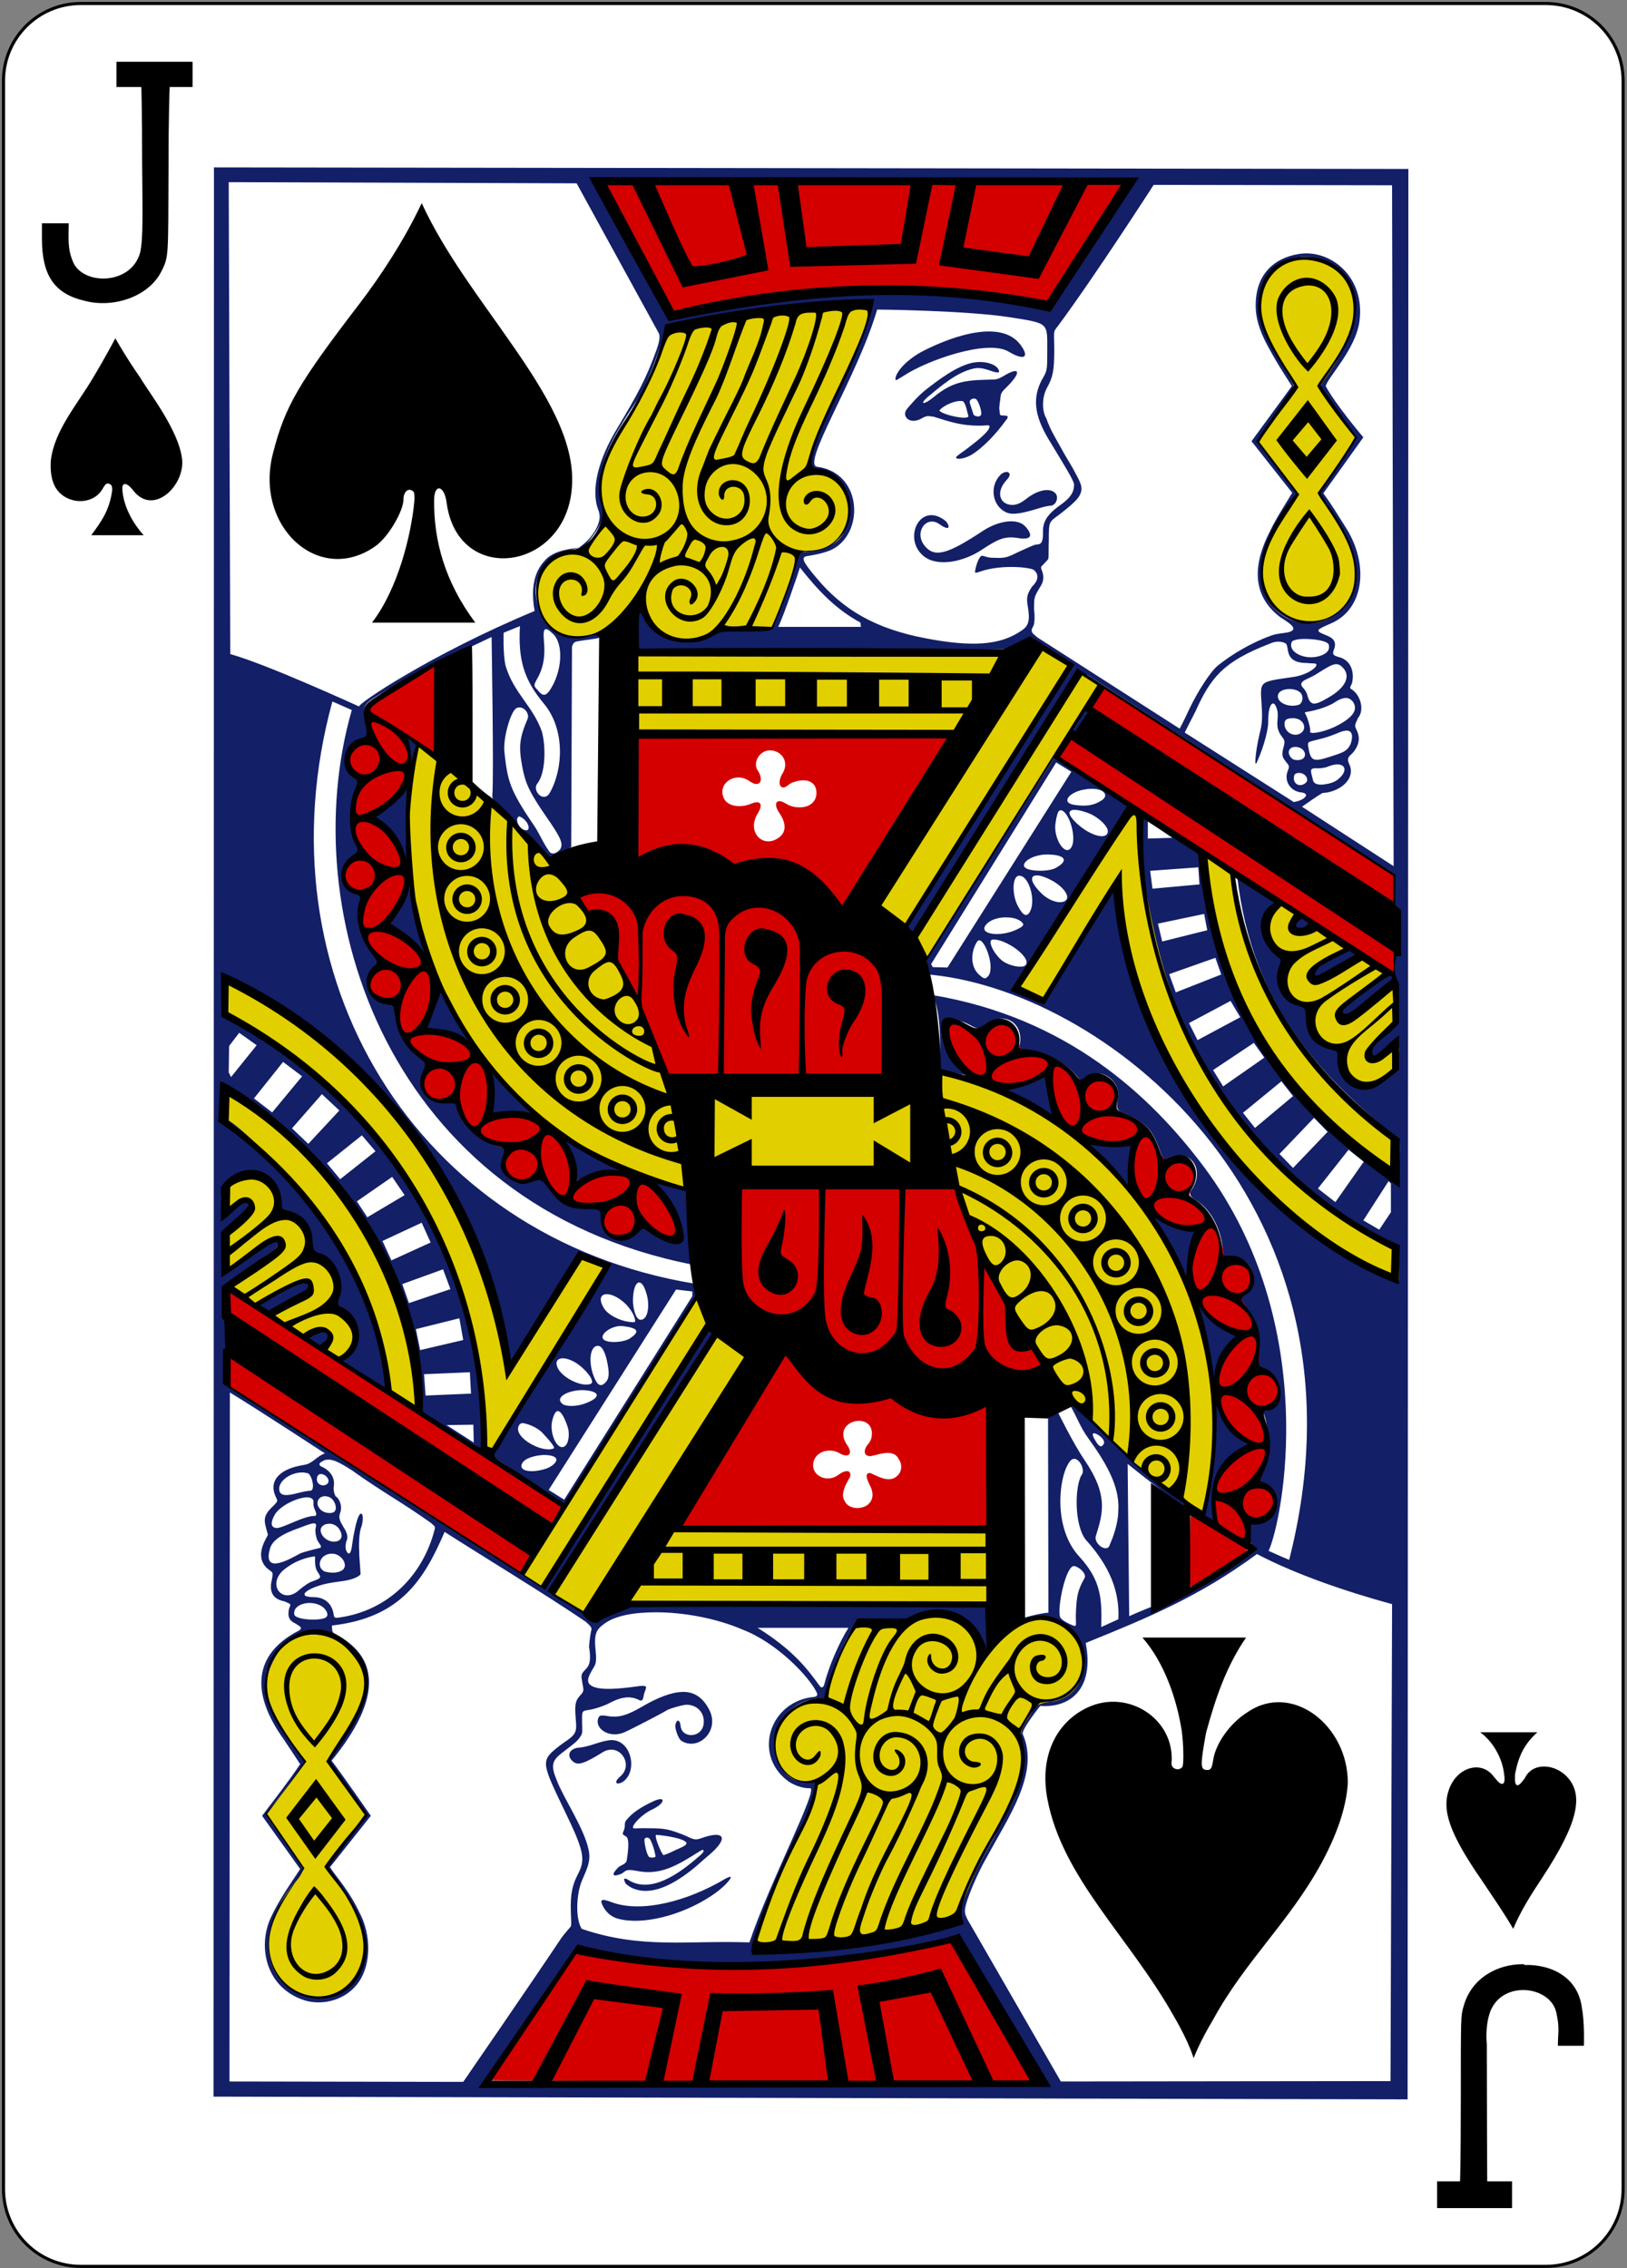 <?xml version="1.0" encoding="UTF-8"?>
<svg width="419px" height="584px" viewBox="0 0 419 584" version="1.1" xmlns="http://www.w3.org/2000/svg" xmlns:xlink="http://www.w3.org/1999/xlink">
    <rect x="0" y="0" width="419" height="584" fill="#808080" stroke="none"/>
    <!-- Generator: Sketch 61.2 (89653) - https://sketch.com -->
    <title>11S</title>
    <desc>Created with Sketch.</desc>
    <g id="Page-1" stroke="none" stroke-width="1" fill="none" fill-rule="evenodd">
        <g id="11S">
            <path d="M20.8,0.9 L398.1,0.9 C409.1,0.9 418,9.8 418,20.8 L418,563.6 C418,574.6 409.1,583.5 398.1,583.5 L20.8,583.5 C9.8,583.5 0.9,574.6 0.9,563.6 L0.9,20.8 C0.9,9.8 9.8,0.9 20.8,0.9 L20.8,0.9 Z" id="Path" fill="#FFFFFF" fill-rule="nonzero"></path>
            <path d="M20.8,0.9 L398.1,0.9 C409.1,0.9 418,9.8 418,20.8 L418,563.6 C418,574.6 409.1,583.5 398.1,583.5 L20.8,583.5 C9.8,583.5 0.9,574.6 0.9,563.6 L0.9,20.8 C0.9,9.8 9.8,0.9 20.8,0.9 L20.8,0.9 Z" id="Path" stroke="#000000" stroke-width="0.797"></path>
            <path d="M55.1,43.1 L55,539.8 L362.5,540.5 L362.7,43.5 L55.1,43.1 Z M152.8,46 L292.1,46.5 C292.1,46.5 276.1,67.1 272.8,76.6 C270.2,79.9 269.1,79.3 264.8,78.4 C253.5,75.4 234.4,75.5 224.9,75.3 C207,74.5 190.9,80 173,81 C166.9,70.6 157.9,57.6 152.8,46 L152.8,46 Z M58.9,46.9 L148.5,47.2 L169.5,85.5 C170.3,86.6 169.5,88.8 169.1,90 C166.5,97.3 164.2,101.5 159,110.2 C154,118.4 152.2,126 154,131.1 C154.3,131.7 154.5,132.7 154.4,133.5 C154.1,136 152,139 149.1,141 C147.1,141.3 143.1,141.6 140.7,143.9 C138.7,145.9 137,148.8 137.3,154.2 C137.4,156.1 137.7,157.3 137.7,157.3 C111,168.4 91.8,181.4 92.5,181.9 C92.2,181.8 69,171.1 59.3,168.4 L58.9,46.9 Z M297.1,47.6 L358.5,47.7 L358.9,223 L335.3,207.7 C337.2,206.4 338.4,205.5 340.5,204.2 C340.9,204.1 341.5,204.1 342,204 C346.1,203.1 349,200 347.5,196.8 C346.5,194.6 347.9,194.8 349,193 C350.3,191 350.1,189.3 349.2,187.6 C348.8,186.8 349,186.5 349.7,184.9 C351.6,182.6 350.2,178.6 347.8,177.3 C347.5,176.9 348.1,176.3 348.2,175.8 C348.9,172.6 347.6,169.9 344.9,169.2 C343.5,168.8 343,168.6 343.5,167.3 C344.4,165.1 343.2,164.2 341.4,163.5 C338.3,162.3 339.2,162.1 343,160.4 C350.8,156.9 352.6,146.5 347.3,137 C346.6,135.8 344.8,133 343.6,131.1 C342.2,128.9 340.8,127 340.8,127 L351.1,112.6 C351.1,112.6 343.9,104.1 341.4,99.4 C342,97.1 349.2,89.8 350.1,82.7 C351.6,71.6 343.1,64.5 335.2,65.3 C329.7,65.9 322.9,69.4 323.4,79.7 C323.6,82.9 324.8,86.2 327.1,90.2 C328.7,93.2 330.7,96.3 332.7,99.4 L322.3,113.6 L332.8,126.9 C332.8,126.9 332.7,127.1 332.4,127.5 C331.4,129.2 328.3,134 327,136.9 C323.1,144.5 321.8,152.9 329.7,158.9 C331.1,159.8 332.2,160.5 332.7,161.1 C333.5,161.9 333,162.5 331.7,162.8 C330.2,163.1 328.7,163.1 327.2,163.7 C322.2,165.5 317.2,168.5 313.7,171.3 C311.7,172.9 308.5,178 306.5,182.1 C304.4,186.6 303.8,187.6 303.8,187.6 L267.3,164.2 C267.3,164.2 266.4,163.5 266.1,163.2 C265.4,162.4 265.7,162 266.1,161.2 C266.5,160.5 266.5,158.4 266.3,156.8 C266.3,153.7 266.3,153.7 268,150.9 C268.6,149.9 268.9,148.9 268.5,147.4 C267.9,145.7 267.9,146.2 269,145 C269.4,144.5 269.9,144.2 270,143.7 C270.1,142.9 270,141.6 270.1,139.1 C270.1,134.1 270.1,134.5 272.9,132.4 C276.4,129.7 277.7,128.4 278.2,127.2 C279,125.4 278.2,124.1 276.3,120.6 C275.4,119 274,116.8 273.4,115.6 C272.2,113.4 270.4,110.6 269.5,107.8 C268.2,105.7 268.4,102.1 269.6,99.9 C271.1,97.2 271.5,95.6 271.5,90.2 C271.5,85.2 271.1,85.6 272.4,84 C281.9,71.2 297.1,47.6 297.1,47.6 L297.1,47.6 Z M336.1,66.1 C336.3,66.1 336.5,66.1 336.7,66.1 C339.7,66.2 342.7,67.2 345.5,69.9 C349.3,73.7 349,79.2 347.8,84.9 C347.2,86.6 346.8,88.2 345.6,90 C345,91 344.4,91.9 344.4,92 C344.4,92.1 343.5,93.6 342.3,95.3 C341.2,97 339.9,99.3 339.9,99.3 C339.9,99.3 341.7,102.5 344.8,106.5 C347.2,110 348.7,113.1 348.9,112.9 C348.9,112.9 348.3,114.4 347.5,115.5 C345,118.8 340.4,125.7 340.2,126.4 C340.2,126.6 339.7,126.7 339.7,126.9 C339.7,127.5 340.7,128.3 342,130.2 C350.3,141.6 351.5,151.3 345.3,157 C342.2,159.8 339.1,160.7 335.8,160.4 C329.8,159.8 324.2,154.6 324.8,147.1 C325.1,143.6 324.9,142.6 327,138.6 C327.9,136.3 330,132.5 331.4,130.5 C332.6,129.1 333.9,127.1 333.9,127.1 C333.9,127.1 330.9,122.5 325.5,116.1 C324.5,114.9 323.9,113.3 323.9,113.3 L333.2,99.5 C333.2,99.5 332.1,96.8 330.3,94.1 C326.6,88.5 324.2,82.6 324.2,79.3 C324.3,71 329.8,66.2 336.1,66.1 L336.1,66.1 Z M359.4,263.7 C359.4,263.7 352.7,269.5 353.2,271.1 C354,273.7 359,269.7 359,269.7 L359.3,275.5 C353.8,283.2 343.2,277.6 345.9,269.5 C338.5,270.5 337.4,263 337.8,259.4 C328.1,257.3 331.5,247 331.5,247 C325.9,242.3 324.9,237.4 329.5,232.2 C324.9,229.4 323.6,227.5 318.6,225.5 C322.5,259.9 341,277.7 360.5,293.6 C360.5,293.6 360.9,304.7 358.7,302.6 C330.8,281.8 312.9,258 309.8,219.5 C309.6,220.1 296.6,209.5 294.4,210 C289.9,272.4 339.6,313.3 360.2,321.4 C360.2,321.4 360.5,330.1 360.1,330.1 C328.8,316.4 294,276.4 287.3,228.7 L268.8,257.3 L261.9,254.3 L291.8,207.3 L271.6,194.6 L238.7,246.7 C238.7,246.7 237.8,251 240.2,251 C286.3,255.9 355,311.4 332,401.6 C330,400.8 326.8,399.3 326.7,399.3 C330.3,391.5 340.4,341.2 310.1,300.5 C296.2,281.9 274.7,262 240.2,256.2 C243.1,262.1 241.8,275.4 241.8,275.4 L249.8,277 C247.1,274.1 244.8,271.8 243.7,268.7 C242.2,263.8 244.4,261 249.8,263.9 C251.9,265.1 252.5,265.1 254.5,263.5 C258.8,260.3 263.7,263.6 262.6,268.9 C262.4,269.7 262.6,270.2 264.7,270.4 C269.4,270.9 274,273.2 277.1,276.8 C278.6,278.7 278.9,278.4 280.2,277.3 C283.4,274.5 288.8,278.4 287.9,282.7 C287.4,285.2 287.7,285.8 288.8,286.3 C295.1,289 296.7,290.6 298.7,296.2 C299.4,298.2 300,298.9 300.4,298.8 C300.7,298.7 301.7,298.4 302.6,298 C307.3,296.2 310.1,301.9 306.8,306.4 C306.1,307.3 306.6,308.2 307.8,308.9 C311.7,311.1 314.4,316.2 314.9,321.6 C315.1,323.7 315.3,323.7 317.3,323.6 C322.5,323.4 325,330.5 320.8,333.1 C319.3,334 319.6,335.2 320.7,336.5 C323.8,340.1 324.5,342.7 324.2,346.9 C323.8,352.4 324.2,352.3 325.9,353 C331,354.9 330,363.1 325.1,363 C328.7,371.4 324,381.6 324.1,381.8 C333.7,387.2 325,392.9 322.2,391.9 C322.2,391.9 320.8,395.7 322.4,397.6 C314,408.7 303,410.6 290.8,416.1 L290.4,376.9 C295.5,381 300.5,384.8 305.5,388.6 C305.5,388.6 306.8,388.2 305.6,387.1 C303.4,385 297.7,381.4 296.2,380 C292.8,377.4 280.4,365.5 278.1,362.7 C277.1,360.8 275.6,361.9 275.7,362 C277.2,364.6 278.3,367.6 280.2,370.2 C284.4,376 288.4,382.4 288,388.7 C288,392.3 286.6,395.9 285.8,397.7 C285.2,400.1 281.3,397.3 282.3,395.2 C284,389.6 285.5,385 279.3,375.9 C276.3,371.5 272.4,363.5 272.4,363.5 L269.9,364.1 L270,415.2 C267.9,415.3 262.6,416.7 263.7,416.7 C280.2,413.4 285.3,437 269.3,437.8 C266.3,437.9 263.1,443.1 262.8,446 C262.9,452.9 263.9,460.1 258.9,466.7 C257.6,468.4 257,471.2 255.8,473.4 C249.7,484.3 246.9,490.5 247.5,493.3 C247.7,494 247.8,495 247.8,495 C228.2,499.8 212,499 193.9,501.6 C193.7,501.3 200.5,482.2 205.5,472.3 C209.2,465.1 211.1,460.1 210,458.6 C194.4,459.4 197.4,436.5 212.3,437.3 C212.3,437.3 216,424.1 220.2,418.2 C224.2,416 232.2,419 236.6,416 C247.2,412.8 254.1,425.2 254.1,425.2 L256.9,413.3 L163.6,412.9 C163.6,412.9 154,416.5 149.1,414.5 C146,413.2 142.4,409.5 142.4,409.5 C142.4,409.5 178.1,352.2 183.3,343.9 C183.7,343.2 182.4,341.8 182.4,341.8 C182.2,339.9 140.9,404.3 141,407.2 C141,407.2 139.9,408.8 137.9,407.4 C114.5,391.3 58.7,356.6 58.7,356.6 L58.7,331 C58.7,331 60.4,328.7 61.8,328.3 C64.6,326.4 66.7,324.4 69.6,322.5 C71.2,321.6 72.1,320.2 71.8,319.6 C71.5,319 69.5,319.6 66.8,321.5 C65,322.8 58.4,327 58.4,327 C58.2,327.2 58,317.4 58,317.4 C58.1,317.4 66.4,309.9 63.7,309.4 C63.2,309.3 61.9,309.5 60.6,310.7 C56.9,313.9 57.3,314.3 57,310 C56.8,306.2 57.2,305.7 58.9,304.2 C64.9,298.7 72,301.8 72.4,310 C72.5,311.5 72.5,311.5 73.6,311.7 C77.8,312.6 80.1,315.6 80.2,319.8 C80.3,322.1 80.5,322.5 82.2,323 C85.9,324 88.4,329.7 87,333.7 C86.3,335.7 86.7,335.5 87.8,336.6 C95.1,343.6 89.4,350.5 87.7,350.2 C88.8,350.9 99.2,357.9 100.1,357.6 C99.2,321 58.8,286 57.7,287.8 L58.6,279.9 C58.6,279.9 109,312.2 108.6,363.9 L124.7,373.5 C123.3,320.4 99.6,284.6 59,261.8 L58.1,251.8 C92.1,267.6 123.7,299.7 131.1,352.3 L149.9,323 L156.5,326.2 C145.9,341.3 137.1,356.8 128.4,371.5 C127.2,373.5 125.6,374.1 125.6,374.1 L145.2,387.2 C159.9,367.9 172.1,344.2 179.5,333 C179.3,332 178.9,330.5 178.9,330.5 C106.9,318.6 66.3,251.1 85.6,180.6 L90.6,182.8 C75.6,235 100.1,310.2 178.4,325.6 C178.2,320 177.3,306.4 177.3,306.4 C177.3,306.4 167,303.3 168.5,304.5 C171,306.7 176.7,315.9 174.3,319.2 C172.6,319.5 169.7,318.5 166.5,316.2 C165.3,315.3 165.3,315.5 163.9,316.9 C160.2,320.8 154.8,318.6 154.8,313.1 C154.8,310.8 154.7,310.3 151.4,310.3 C146.5,310.3 144.3,309.4 141.3,305.5 C139.2,302.7 139.4,302.7 136.9,303.5 C134.7,304.3 134.3,304.8 132.3,303.8 C129.3,302.3 128.7,300.1 129.9,297.1 C130.6,295.3 129.9,294.7 127.7,294.3 C123.5,293.6 118.8,288.3 117.9,284 C117.7,283.1 117.3,282.9 114.8,283 C110,283.2 107.3,280.2 109.2,276.1 C110.2,273.9 110.5,273 108.6,271.5 C106.2,269.7 104.9,268.4 103.8,266.1 C103,264.3 102.8,263.2 102.3,259.4 C102.1,258.1 101.7,257.9 99.9,257.6 C94.9,256.9 92.9,251.8 96.6,248.5 C97.7,247.5 97.7,247.5 96,245.3 C92.7,241.1 91.5,235.5 92.9,231.8 C93.3,230.8 92.9,229.6 91.7,229.3 C87.1,228.2 87,223.1 91.4,220.3 C92.7,219.5 92.7,218.9 91.8,217.3 C90.1,214.4 90.2,206.7 91.8,203.1 C92.8,200.7 92.8,200.7 91.2,199.6 C87.7,197.4 88.7,191.3 92.8,190.3 C94.8,189.8 94.9,189.6 94.4,187.1 C93.4,182.8 93.3,181.7 95.8,180 C102.8,175.4 120.7,166.8 120.7,166.8 L126.6,164 C126.6,164 127.2,200.2 126.8,204.5 C126.6,206.3 128.2,207.5 130.2,209.4 C134.2,213.3 136.4,218 141.7,221.3 C141.7,221.3 145,219.5 147.1,218.1 L147.3,166.5 C147.7,165.3 148,165.2 149.4,165 C150.5,164.8 153.4,164.5 154.3,164.2 C156.6,163.5 156.9,162.6 153.9,162.9 C153,163 151.6,163.4 150.1,163.7 C140.7,166.5 133.8,151.9 140.9,144.5 C142.3,143.3 147.4,141.1 149.7,141 C150.4,141 152.4,138.5 153.8,136.3 C155.2,134 155.7,132.3 155,130 C153.3,125.2 154.8,117.8 159.8,109.7 C162.5,105.2 164.8,102.1 164.8,102 C167.2,97.9 171.8,84.5 171.5,84.4 C186.8,82 202.2,78.4 217.3,78.3 C219.5,78.3 221.6,78.3 223.8,78.5 C224.5,84.3 205,118.6 209.1,120.6 C224.4,124.3 219.2,142.4 207.5,141.8 C205.8,141.8 205.6,141.9 204.5,145.8 C202.4,151.4 201,155.7 198.8,161 C198.8,162.4 197.9,162.2 191.5,162.2 C185.7,161.3 181.7,164.5 177.4,164.7 C172,164.9 167.4,162.4 165.5,158.1 C164.7,156.2 163.9,157.5 163.9,162 C163.9,165.6 163.7,167.7 163.7,167.7 C163.7,167.7 186,167.8 211.4,167.8 C262.8,167.9 257.7,168.7 261.7,166.6 C264.1,165.4 265.7,164.1 269.8,166.8 C276.4,171.1 276.2,170.5 274.3,173.3 C261.4,192.5 232.8,238.5 232.8,238.5 L234.8,240.5 C234.8,240.5 263.6,194.9 276.8,173.6 C277.4,172.9 280.1,173.8 280.1,173.8 L358.8,225 C358.1,232.7 358.9,250.5 358.9,250.5 C358.9,249.3 344,259.8 344.6,261.2 C348.1,262.5 354.9,255.5 358.8,253.5 L359.4,263.7 Z M87.7,350.4 C87.6,350.4 87.3,350.1 87.3,350.1 C87.4,350.3 87.5,350.3 87.7,350.4 L87.7,350.4 Z M225.9,79.7 C225.9,79.7 248.7,79.9 260.2,81.7 C270.2,83.3 269.7,83 269.7,90.3 C269.7,95.5 269.7,95.4 268.3,97.8 C265.9,102.4 266.3,106.9 270.1,113.2 C273.8,119.3 276.6,123.8 276.6,124.7 C276.6,126 276.4,127.7 273.1,130 C269.3,132.7 268.5,134.6 268.6,137.3 C268.6,139.5 268.2,140.2 266.9,140.2 C266.4,140.2 264.5,141.1 262.5,142 C259,143.7 259,143.7 255.7,143.6 C254,143.6 253.3,143 252.8,143.1 C251.9,143.5 251.1,146.5 251.1,147.3 C251.2,147.6 251.7,147.4 252.6,147.1 C258.1,145.2 266.2,146.1 266.4,146.9 C267.5,147.9 267.5,149.4 265.8,151 C264.7,152.7 264.2,153.6 264.7,156.2 C265.3,159.8 264.9,161.2 263,162.4 C257.5,166.2 250.1,166.6 238.2,164.3 C225.7,161.9 217.2,157.2 210.1,148.6 C206.9,144.8 206.2,143.5 207.7,143.2 C209.6,142.9 211.8,142.5 213.8,141.7 C222.6,137.9 222.4,121.9 210.6,120.2 C205.9,120.1 220.7,97.4 225.9,79.7 L225.9,79.7 Z M237.1,90.7 C232.9,93.1 230.7,96 230.6,97.5 C230.6,98.1 230.7,98 232.8,96.7 C238.7,92.8 254.2,87.3 259.7,90.5 C263.7,92.9 265.2,92.1 262.9,88.9 C257.5,81.4 242.9,87.6 237.1,90.7 L237.1,90.7 Z M252.3,93.2 C251.7,93.2 251,93.3 250.4,93.4 C246.3,94.3 241.8,97.7 238.1,100.6 C236.3,102.1 233.7,105 233.3,105.7 C232.4,107.4 234.4,109.3 237.2,107.8 C238.8,106.9 238.9,107.1 240.5,107.3 C244.1,108.4 248.1,110 254.4,109.5 C255,109.6 254.9,109.8 254.7,110.3 C254.3,111.3 252.1,113.2 249.2,115.4 C247.7,116.5 246.4,117.4 246.3,117.6 C245.8,118.3 247.8,118.4 250,117.2 C253.1,115.4 256.7,111.5 258.9,108.4 C259.1,108.1 259.4,107.9 259.5,107.5 C259.7,106.8 258.4,107.1 257.7,106.9 C257.4,106.8 257.5,106.1 257.4,105.7 C257.2,104.8 257.6,103.3 257.7,101.9 C257.8,100.8 259,100 259.7,99.2 C263,95.8 262.7,94.2 258.3,96.9 C257.6,97.3 257,97.6 256.2,97.7 C249.7,97.9 245.9,97.7 240.5,102.2 C238.1,104.2 236.6,104.3 238.8,102.3 C242.1,99.6 246.2,95.9 250.7,94.9 C253.4,94.2 256.1,96.3 257.3,95.8 C257.3,94.3 255,93.2 252.3,93.2 L252.3,93.2 Z M251.3,102.7 C252,103.2 252.8,105.7 252.7,106.6 C252.6,107.6 250.9,107.2 250.7,106.7 L249.8,103.9 C249.4,102.9 250.6,102.4 251.3,102.7 L251.3,102.7 Z M248,103.3 C248.8,104.1 249,105.8 249.4,107.2 C249.1,108.2 242.7,106.8 241.9,105.7 C242.9,104.4 246.2,102.9 248,103.3 L248,103.3 Z M259.3,121.5 C258.8,121.5 258.2,121.7 257.6,122.3 C254.7,125.3 255.6,130.3 259.1,131.9 C260.8,132.7 263.4,132.1 267.1,131 C268.9,130.4 270.2,130.2 270.5,130.2 C272,130.2 272.8,127.9 271.7,126.9 C270.5,125.7 267.7,125.9 264.6,128.2 C263.1,129.4 262,130 260.7,130 C257.6,130 256.2,126.8 259.3,123.5 C260.4,122.4 260.1,121.6 259.3,121.5 L259.3,121.5 Z M237.9,143.2 C241.5,146.1 248.3,144.6 252.9,141.5 C257,138.8 258.7,138 262,138.5 C266,139.2 265.9,137.6 264.1,135.6 C262.1,133.3 257.2,134 253.1,136.7 C244,142.7 240.7,143.7 238.1,140.5 C235.3,137 238.6,132.5 242,135 C244.7,136.9 244.7,135.5 243.6,134.2 C237,128.8 232.3,138.7 237.9,143.2 L237.9,143.2 Z M206,146.1 C210.6,151.9 215,156.7 221.6,160.3 L221.7,161.4 L200.4,161.4 C201.8,158.7 206,146.3 206,146.1 L206,146.1 Z M133.9,161.2 C133.4,170 135,175.1 140.1,181.2 C145.5,187.7 145.1,197.9 141.6,204.1 C140,206.9 136.9,203.5 138.4,201.7 C140.5,199 140.6,192.5 139.6,188.5 C137.3,181.8 132.3,178.5 130.2,171.4 C129.5,168.4 129.7,162.9 129.7,162.9 L133.9,161.2 Z M140.5,162 C140.9,161.9 141.5,162.3 142.3,163.1 C145.3,165.7 144.8,173.2 141.4,178 C140.3,179.4 139.5,179 138.5,177.7 C137.1,176.4 137.6,176.2 138.8,173.9 C140,171.4 140.4,168.7 140.1,165.4 C139.9,163.1 140,162 140.5,162 L140.5,162 Z M335.9,164.5 C338.6,164.5 341.9,165 342.2,166 C342.5,167.2 341.9,168.1 340.4,168.7 C336.5,170.3 331.4,168 332.7,165.2 C333,164.8 334.3,164.5 335.9,164.5 L335.9,164.5 Z M329.2,165.2 C330,165.2 330.6,165.4 331,165.6 C332.3,166.3 330.3,170.7 336.6,170.7 C338.1,170.9 339.2,170.6 339,171.3 C338.7,172.3 336,173.9 333,174.3 C324.2,175.6 324.5,175.2 324.9,181.4 C325.2,185.5 324.9,186.9 324.3,189.3 C323.3,193.6 323,197.7 323.6,196.4 C324.5,194.6 326.7,188.8 326.6,185.5 C326.6,180.7 328.3,179.7 329,183.2 C329.3,185.5 328.3,186.8 329.8,189.2 C330.7,190.5 331.1,190.5 330.5,192.6 C330,194.4 330.3,195 331,195.9 C331.6,196.8 332.3,197 331.7,198.3 C330.5,201.1 332.4,203.7 335,204 C336.2,204.1 336.6,204.6 336.2,205.1 C335.6,205.9 334.3,206.3 333.2,206.5 L305.1,188.6 C305.1,188.6 307.2,184.4 307.8,183.3 C311.8,174.4 315,170.4 326.8,165.8 C327.9,165.3 328.6,165.2 329.2,165.2 L329.2,165.2 Z M344.1,171 C344.9,171 345.4,171.4 346.1,172.2 C347.8,174.4 346.3,177.2 342.1,179.6 C338.5,181.7 337.4,181.9 336.6,178.7 C336.4,178.1 335.9,177.4 335.6,177.1 C334.8,176.3 335,175.7 336,175.1 C336.5,174.8 338.1,174.2 339.4,173.3 C341.8,171.8 343.1,171 344.1,171 L344.1,171 Z M332.1,177.4 C333,177.4 333.9,177.6 334.6,178.1 C335.7,178.8 335.7,180.7 334.6,181.4 C332.3,182.3 328.8,181.1 329.1,179 C329.3,177.9 330.7,177.4 332.1,177.4 L332.1,177.4 Z M346.6,179.7 C347.4,179.7 348,180.1 348.5,180.8 C349.8,182.8 348.3,184.9 343.8,187.1 C340.9,188.5 337.1,189.2 337.4,188.3 C337.6,187.6 336.6,184.3 336.1,183.7 C335.9,183.1 336.2,183.6 339.9,182.5 C341.2,182.1 342.9,181.4 343.6,180.9 C344.8,180.1 345.8,179.7 346.6,179.7 L346.6,179.7 Z M135.9,185 C133.8,190 133.5,192.1 134.5,197.4 C135.3,201.7 136.3,203.9 140.7,210.3 C144.1,215.2 145.2,217.1 144.3,218.6 C143.7,219.4 142.4,220.2 141.6,219.4 C139.9,217.2 139,214.6 137.3,212.2 C131.1,203.1 130.7,200.8 129.9,193.6 C129.5,190.3 131.4,183.3 133,182.3 C134.9,181.5 136.4,183.8 135.9,185 L135.9,185 Z M279.5,182.7 C279.4,182.7 279.2,182.8 279,183 C278.2,183.8 275.7,187.8 275.8,188.4 C276,189.7 277.1,188.9 279.9,184.7 C280.6,183.7 280.2,182.6 279.5,182.7 L279.5,182.7 Z M333.1,184.9 C335.6,185 336.5,187.2 335.4,188.4 C333.8,190.1 330.8,188.8 330.8,186.4 C330.8,185.4 331.2,184.9 333.1,184.9 L333.1,184.9 Z M346.9,188.1 C348.3,188.2 348.5,189.6 347.8,191.6 C346.9,193.5 345.7,193.8 342.3,194.9 C338.2,196.2 337.5,196 336.9,192.2 C336.7,190.8 336.8,191.1 340.6,190.1 C342.2,189.7 344.1,188.9 345.1,188.5 C345.8,188.2 346.4,188.1 346.9,188.1 L346.9,188.1 Z M104.9,189.8 L105.9,197.4 L107.5,191.7 L104.9,189.8 Z M333.6,192.3 C335.6,192.3 336.7,194.1 335.7,195.2 C335.1,195.8 333.7,195.8 333,195.5 C331.3,194.3 331.6,192.3 333.6,192.3 L333.6,192.3 Z M272,196.3 L275.9,198.7 L244,249.1 L240.2,249 L239.8,248.2 L272,196.3 Z M344.4,196.8 C346.8,196.8 347,199 344.1,201 C342.9,201.7 341.6,201.9 340.6,202 C339.2,202.1 338.2,201.7 338.1,200.7 C337.5,198.3 337.1,197.7 339.3,197.8 C339.7,197.8 340.9,197.8 341.9,197.4 C342.9,197 343.7,196.8 344.4,196.8 L344.4,196.8 Z M334.6,199 C336.2,199 337.3,200.8 336.2,201.6 C334.9,202.7 333.2,202 333.2,200.4 C333.2,199.4 333.5,199 334.6,199 L334.6,199 Z M105,202.6 L96.3,210.3 C99.5,214.1 102.2,217.8 104.9,221.8 L105,202.6 Z M280.6,203.1 C284.4,202.9 285.6,204.8 283.8,206 C281.4,207.6 279.3,207.6 276.5,207.2 C272.9,206.5 275.8,203.6 279.8,203.2 C280.1,203.1 280.3,203.1 280.6,203.1 L280.6,203.1 Z M276.6,208.5 C277.4,208.5 278.5,208.7 279.9,209.2 C282.4,210 285.4,212.6 285.3,214.1 C285.1,216.4 280.7,215.2 277.2,211.9 C275,209.8 274.9,208.6 276.6,208.5 L276.6,208.5 Z M273.2,208.6 C275.3,208.8 277.5,216 275.8,218.3 C274.2,220.5 271.3,215.8 271.8,212.1 C272,210.6 272.4,208.7 272.9,208.7 C273.1,208.6 273.2,208.6 273.2,208.6 L273.2,208.6 Z M133.7,210.2 C134.9,210.5 136.4,212.2 136.1,213.4 C135.9,213.9 135.4,213.8 134.8,213.6 C133.8,213.2 133,211.8 133.2,210.7 C133.4,210.4 133.5,210.2 133.7,210.2 L133.7,210.2 Z M295.6,211.4 L301.9,215.7 L295.6,215.9 L295.6,211.4 Z M269.6,220 C274.4,220 275.4,221.6 271.8,223.5 C270.3,224.3 266.7,224.4 264.8,223.8 C261.8,222.8 265.4,220 269.6,220 L269.6,220 Z M308.6,223.3 L308.9,227.7 L296.8,228.8 L296.2,224.2 L308.6,223.3 Z M266.8,225.4 C267.6,225.3 269,225.7 270.7,226.6 C274,228.3 275.9,231.1 274.2,232 C272.7,232.8 269.9,231.8 268,229.8 C265.4,227.2 265.2,225.5 266.8,225.4 L266.8,225.4 Z M262.7,225.5 C264.9,225.6 266.8,231.6 265.3,234.6 C264.5,236.2 263.5,235.9 262.1,233.2 C260.7,230.6 260.6,226 262.2,225.5 C262.4,225.5 262.5,225.4 262.7,225.5 L262.7,225.5 Z M105.5,227.2 L100.2,237.8 L109.8,246.2 L105.5,227.2 Z M310.1,235.3 L310.9,239.5 L299.3,242.4 L298.2,237.8 L310.1,235.3 Z M259.4,236.2 C260.8,236.2 262.1,236.6 262.9,237.2 C264,238.1 263.7,238.5 261.2,239.6 C256.7,241.4 251.3,240.3 254.4,237.6 C255.6,236.6 257.6,236.1 259.4,236.2 L259.4,236.2 Z M335,236.2 C333.9,236.2 332.4,237.8 333.1,238.7 C333.5,239.2 336.9,239.2 337.6,238.5 C337.4,237.8 336,236.2 335,236.2 L335,236.2 Z M256.1,241.9 C259.3,242 265.5,246.4 264.2,248.4 C263.5,249.5 259.3,248.6 257.7,247 C255.5,244.9 254.4,242.1 255.6,241.9 C255.7,241.9 255.9,241.9 256.1,241.9 L256.1,241.9 Z M252.1,242.1 C253.7,241.8 256.4,249.4 254.4,251.4 C253.7,252.1 253.5,252.1 252.2,251 C249.7,248.8 250.1,244.8 251.6,242.5 C251.8,242.2 252,242.1 252.1,242.1 L252.1,242.1 Z M337.9,251.2 C338.2,251.7 339.5,252.1 344.5,249.2 C350.1,247 349.8,244.8 347.9,244.4 C345.9,244.7 337.5,249.8 337.9,251.2 L337.9,251.2 Z M313,246.6 L314.5,250.9 L302.8,255.5 L301.1,250.8 L313,246.6 Z M113.2,254.7 L109.2,265.1 C113.5,265.1 117.4,267.2 121.3,269 L113.2,254.7 Z M316.9,257.7 L319.4,261.9 L308.4,267.8 L306.2,263.4 L316.9,257.7 Z M61.6,265.9 L66.1,269.1 L59.5,277.3 L58.9,276.1 L59,269.3 L61.6,265.9 Z M322.9,268.5 L325.6,272.3 L315,279.7 L312.4,275.5 L322.9,268.5 Z M72.9,273.4 L77.8,277.1 L70.1,286.4 L65.4,282.8 L72.9,273.4 Z M126.4,275.7 L126.2,286.9 L137.6,287.3 L126.4,275.7 Z M258.6,280.7 L271.6,288.2 L269.6,276.8 C266.3,277.4 261.9,279.6 258.6,280.7 L258.6,280.7 Z M330,278.4 L333,282.2 L323.2,290.4 L320.1,286.5 L330,278.4 Z M82.9,281.7 L87.4,285.9 L79.4,294.5 L75.2,290.5 L82.9,281.7 Z M338.4,287.8 L341.9,291.4 L333,300.7 L329.5,297.1 L338.4,287.8 Z M93.2,292.3 L96.7,296.4 L87.6,303.6 L84.2,299.5 L93.2,292.3 Z M145.7,293.3 L148.3,304.2 C148.1,303.4 159.6,300.9 161.1,301.8 L145.7,293.3 Z M280,294.2 L290.9,305.7 L292.1,294.6 L280,294.2 Z M347.3,296 L351.2,299.1 L343.9,309.5 L339.4,306 L347.3,296 Z M101,303 L104.2,307.7 L94.6,313.4 L91.9,309.3 L101,303 Z M357.6,304.1 L358.2,304.7 L358.2,312.1 L355.2,316.6 L351.1,314.2 L357.6,304.1 Z M296,312.4 L305.6,329.9 L308.3,316.8 C304.8,316.8 299.2,314.5 296,312.4 L296,312.4 Z M108.6,314.8 L110.9,319.9 L100.8,324.5 L98.5,319.5 L108.6,314.8 Z M114.1,326.8 L116,331.9 L105.3,335.5 L103.6,330.6 L114.1,326.8 Z M79.1,329.5 L65.7,335.6 L68.9,338.3 L79.9,332.4 L79.1,329.5 Z M164.5,330.2 C165.2,330.1 165.9,331 166.5,333.1 C167.4,336.1 166.9,339.9 164.9,339.8 C163.5,339.6 163,336.1 163,335 C163,332 163.7,330.3 164.5,330.2 L164.5,330.2 Z M174.1,332 L178.3,332.5 L178.3,333.7 L145.3,386.1 L141.3,383.6 L174.1,332 Z M156.3,333.2 C157.6,333.2 159.5,334.1 161.3,335.9 C162.3,337 163.4,338.5 163.6,340.1 C163.6,340.6 162.7,340.4 161.8,340.3 C159.6,340 156.4,338.5 155.4,336.6 C154.1,334.3 154.8,333.2 156.3,333.2 L156.3,333.2 Z M308.1,335.1 L312.5,356.6 C313.9,351.2 316.8,348.1 318.9,343.9 C313.3,341.3 311,338.2 308.1,335.1 L308.1,335.1 Z M118.3,339.4 L119.3,345 L108.2,347.6 L107.1,342.2 L118.3,339.4 Z M159.8,341.4 C160,341.4 160.1,341.4 160.3,341.4 C164.4,341.9 164.9,342.8 162.2,344.6 C160.5,345.7 156.1,345.9 155.3,344.7 C154.5,343.4 157.5,341.4 159.8,341.4 L159.8,341.4 Z M83.3,342.5 L79.1,344.6 L82.6,346.6 L85,343.9 L83.3,342.5 Z M154,346.5 C155.2,346.5 156,348.7 156.4,350.8 C156.8,352.8 157,354.6 156.2,355.6 C155.3,356.8 154.4,357 153.6,355.8 C151.5,352.2 151.5,346.5 154,346.5 L154,346.5 Z M144.8,349.7 C145.4,349.7 146.1,349.8 147,350.2 C149.9,351.3 153.7,355.7 152.1,356.3 C149.7,357.2 144.5,354.6 143.5,351.9 C143,350.6 143.5,349.8 144.8,349.7 L144.8,349.7 Z M121,353.3 L121.3,358.8 L109.6,359.3 L109.2,353.8 L121,353.3 Z M149.7,357.9 C150.9,357.9 152,358 152.9,358.4 C154.6,359.1 153.4,360.4 150.5,361.4 C148.6,362.1 145.9,362.2 144.9,361.5 C142.7,359.8 146.2,358 149.7,357.9 L149.7,357.9 Z M59.2,358.5 C67.2,363.4 83.7,374.2 83.7,374.2 C82.9,374.4 82.1,375 81.3,375.6 C80.7,376.1 80.1,376.5 79.5,376.8 C78.6,377.2 77.8,377.2 77,377.4 C71.8,378.5 69.3,381.4 70.9,385.1 C71.5,386.5 71.7,386.3 70.6,387.5 C67.5,390.4 67.9,391.3 69,395.1 C69,395.6 65.3,400.2 68.6,403.6 C70.4,405.2 70.5,404.2 69.8,407.8 C69.6,409.9 70.2,411.7 73.3,412.3 C75,413.1 75,412.8 74.4,414.3 C74,416.4 74.6,417.3 76.1,418 C77.4,418.8 78,419.1 77,419.8 C66.6,425.1 63.4,434.4 73.2,448 C74.3,449.6 77.3,454.2 77.3,454.2 C74,459.1 70.8,463.1 67.5,467.5 L77.3,481.2 C75.7,483.7 72,488.8 69.7,493.8 C66.3,501.3 68.5,511.8 78.4,515 C82.6,516.3 88.2,515.3 91.7,511.2 C94.6,507.9 96.1,501.3 93.5,494.4 C90.2,486.7 86.2,482.9 85,480.7 L95.5,467.5 C95.5,467.5 88.3,457.1 85.4,453.3 C105.1,429.2 89,422.4 85.9,420.4 C85.4,420.1 85.5,418.5 85.5,418.5 C103.2,416.5 109.2,406.7 114.5,394.4 C125.1,401.2 140.2,410.3 150.8,417.5 C151.8,418.4 152.5,419 152.3,419.6 C152.2,420 151.8,422 151.7,424 C152.2,427.2 152,428.7 150.7,429.9 C149.5,431.1 149.7,431.6 149.9,432.8 C150.2,435 150.6,435.2 149.6,436.3 C148.4,437.6 148,438.3 148.2,441.5 C148.3,443.4 148.6,444.9 148.1,446 C147.4,447.5 145.6,448.2 143.3,450.1 C139.2,453.4 139.7,454.3 145.4,466.2 C150.3,476.3 150.8,478.6 149,482.2 C147.4,485.2 146.9,487.5 147,491.8 C147,492.9 147.1,494.1 147.1,494.7 C147.1,496.1 147.1,495.9 146.3,496.8 C145.7,497.5 144.6,498.8 144,499.8 C137.2,510 119.3,536 119.3,536 L59.1,535.9 L59.2,358.5 Z M143.6,363.3 C144.3,363.2 145.2,364.5 146.1,367.1 C146.7,368.6 146.6,371.1 145.7,372.1 C143.9,374.1 141.4,369.5 142.2,365.8 C142.6,364.2 143.1,363.3 143.6,363.3 L143.6,363.3 Z M313,360.5 C313,369.8 312.8,381.9 309.6,390.8 L313.2,392.4 C312,383.3 313.5,375.8 321.9,371.8 C318,369.3 315.1,364.9 313,360.5 L313,360.5 Z M134.6,366.4 C134.9,366.4 135.2,366.5 135.6,366.6 C137,367 138.6,367.8 139.6,368.8 C141.3,370.6 143.1,372.7 142.6,372.9 C139.8,374.2 132.5,370.3 133.5,367.3 C133.7,366.7 134.1,366.4 134.6,366.4 L134.6,366.4 Z M121.9,366.8 L122,371.4 L115,366.9 L121.9,366.8 Z M281.7,369 C282.8,369.1 284.6,370.6 284.3,371.6 C283.8,372.7 283.2,372.6 282.4,371.4 C281.5,370 281.1,369.1 281.7,369 L281.7,369 Z M140,374.6 C141.7,374.6 143.2,374.9 143.3,375.8 C143.3,376.6 142,377.7 140.4,378.2 C136.4,379.4 133.4,378.6 134.5,376.7 C135.2,375.4 137.8,374.7 140,374.6 L140,374.6 Z M278.5,379.8 C276.8,382.8 276.6,392.5 279.6,396.4 C284.2,401.5 288.5,408.1 288,416.9 L283.6,418.9 C283.8,411.6 283.6,406.9 277.9,400.7 C271.2,393.4 272.7,380.7 275.1,376.9 C277,373.2 279.9,378.4 278.5,379.8 L278.5,379.8 Z M84.4,375.8 C85.8,375.7 87.6,376.6 90.7,378.6 C98.7,384.3 103.1,386.5 111,392.1 C112.2,393.2 112.1,393 111.9,393.9 C108.9,405.5 100,414.8 87,416.5 C85.5,416.7 86.3,415.7 85.4,413.9 C84.5,412 82.7,411.2 80.8,411.2 C75.4,411.2 80,408.1 86.6,407.3 C88.8,407 91.4,406.7 92.8,405.4 C93.1,405.5 91.7,396.3 93.1,393 C93.9,390.1 93.1,388.7 92.3,390.5 C91.8,391.6 91.1,394.6 90.7,397.6 C90.4,400.2 89.8,400.5 89.2,399.3 C88.9,398.7 88.9,397.4 89.4,396.3 C89.9,393.9 86.8,392.1 87.5,389.8 C88.3,387.9 87.5,385.9 86.4,385.2 C85.8,384 85.9,383.1 86,382.3 C86.2,380.3 84.9,378.5 82.8,377.6 C81.9,377.1 82.2,376.6 83.1,376.2 C83.5,375.9 83.9,375.8 84.4,375.8 L84.4,375.8 Z M77.8,379.1 C78.3,379.1 78.8,379.2 79.3,379.3 C80.4,379.9 81.2,383.6 80,383.8 C79.6,383.8 78.2,384 77.1,384.3 C73.5,385.3 71.8,385.2 71.9,383.1 C72.1,381 75,379.1 77.8,379.1 L77.8,379.1 Z M82.6,379.5 C84,379.5 85.2,381.2 84.3,382 C83.4,382.9 81.6,382.3 81.6,380.9 C81.6,380.2 81.9,379.5 82.6,379.5 L82.6,379.5 Z M83.6,385.2 C84,385.2 84.5,385.3 84.9,385.5 C86.2,386.1 87,388.4 86.1,389.2 C85.5,389.8 83.6,389.6 82.7,388.8 C81,387.3 81.8,385.3 83.6,385.2 L83.6,385.2 Z M79.1,385.5 C79.9,385.5 80.5,385.8 80.7,386.3 C80.8,386.8 80.6,387.2 80.8,387.9 C81.1,389 81.8,389.8 81.2,390.3 C78.4,390.1 72.7,393.6 71.1,393.4 C69.7,393.2 69.6,392 70.8,389.9 C72.2,387.6 76.7,385.5 79.1,385.5 L79.1,385.5 Z M80.8,392.2 C81.4,392.2 81.5,392.5 81.3,393.4 C81.1,394 81.3,395.5 81.7,396.5 C82.2,397.5 83,398.1 82.5,398.5 C81.8,398.7 79.4,399.2 77.4,399.9 C74.8,401.3 67.6,405.6 69.5,398.8 C70.1,396.5 72.7,394.9 77.3,393.3 C79.1,392.6 80.2,392.2 80.8,392.2 L80.8,392.2 Z M84.6,392.3 C85.7,392.2 87,392.8 87.6,394.1 C89.3,397.4 84.5,397.9 82.9,395.1 C82,393.5 83.1,392.4 84.6,392.3 L84.6,392.3 Z M85.5,400 C88,400 89.9,403.1 88.1,404.3 C86.8,405.1 85.1,405 83.6,404.6 C81.3,403.5 82.3,400 85.5,400 L85.5,400 Z M323.7,400.1 C333.2,405.1 346,409.6 358.5,413 L358.1,535.8 L273.2,535.9 L249.8,495.3 C249.8,495.3 249,494 248.8,493.4 C248.3,492.3 248.5,491.4 248.8,490.2 C249.6,487.4 251.9,482 254.1,478.2 C259.7,467.8 267.8,456.5 263.4,446.5 C262.9,445.4 267.9,439.2 267.9,439.2 C275.6,439.8 281.9,434.8 279.6,423 C295.6,416.5 308.8,411.1 323.7,400.1 L323.7,400.1 Z M81.1,400.7 C81.3,400.7 80.7,403.4 82,405 C82.8,406.3 82.7,406.3 79.8,407.4 C78.7,408 77.6,408.9 77,409.4 C72.9,413.1 68.8,408.3 72.8,404.4 C76.1,401.6 79.4,400.9 81.1,400.7 C81,400.7 81,400.7 81.1,400.7 L81.1,400.7 Z M276.7,403.2 C278.1,403.5 279.9,405.3 279.3,406.3 C277.4,409.6 277.3,411.3 277.1,414.7 C276.9,418.5 277.6,419 276.1,418.4 C275.2,418 273.4,417.2 273,416.3 C272.2,414 274.5,402.8 276.7,403.2 L276.7,403.2 Z M79.7,412.7 C81.2,412.7 82.8,413.2 83.7,414.3 C84.5,415.3 84.5,416.1 83.8,416.5 C82,417.4 76.1,417 75.8,415.7 C75.4,413.9 77.5,412.7 79.7,412.7 L79.7,412.7 Z M169,415.1 C176.2,415.1 184.6,416.7 191.1,419.5 C200.3,423 208.5,431.9 210.3,435.7 C210.9,436.9 209.7,436.9 208.7,437 C197.7,438.8 194,452.4 203.3,458.8 C206.2,460.6 208.6,460.4 208.6,460.4 C211,460.2 198.1,484.8 193,500.1 C177.2,499.5 165.3,501.9 149.8,496.6 C148.1,493.8 148.5,487.8 149.7,484.6 C150.8,481.8 152.3,479.5 151.6,476.3 C150.4,470.6 145.2,463.1 143.4,458.4 C141.9,454.8 142,453.4 144.6,451.4 C147.7,449 148.5,448.5 149.4,447.2 C150.2,446.1 149.9,445.8 149.9,443.2 C149.9,440.1 149.8,440.6 152.4,440.1 C153.3,439.9 155.4,439.3 157.1,438.4 C160.5,436.6 162.8,436.7 164.8,437.8 C165.7,438 165.6,437.1 165.9,436 C166.1,435.5 166.4,434.6 166.4,434.4 C166.3,433.9 165.2,434 163.9,434.2 C158.9,434.9 154.9,435.1 152.9,434.3 C151.1,433.6 151.1,432.4 152.2,430.5 C153.1,428.7 153.8,428.8 153.4,425.1 C152.9,420.5 153.6,419.5 155.7,418 C158.6,415.9 163.4,415.1 169,415.1 L169,415.1 Z M195.1,419.1 L218.5,419.1 C216.2,422.8 213.6,428.5 212.2,433.9 C212,434.3 211.7,434.7 211.2,434.2 C208,429.8 204.4,424.9 195.1,419.1 L195.1,419.1 Z M175.7,435.6 C172.9,435.7 169.4,437 165,439.6 C162,441.3 159.6,442.4 156.4,441.8 C154.6,441.5 154.4,441.7 154.1,442.3 C153,445 157,447.8 161,445.9 C162.2,445.4 171.1,440.8 171.6,440.4 C172.1,440 175.8,438.9 176.8,438.9 C179.7,438.9 181.6,441.2 181.2,443.9 C180.7,447.5 175.7,447.6 175.3,444.5 C175,442 174,443.1 173.9,444.3 C173.9,445.3 174.7,447.7 175.5,448.2 C179.8,450.9 185.4,445.7 182.7,440.3 C181.1,437.1 178.8,435.5 175.7,435.6 L175.7,435.6 Z M156.5,448.1 C153.6,448.6 151.7,449.8 148.6,450 C146,450.6 146.2,452.6 147.8,453.7 C149,454.5 150.6,454 155.1,451.2 C159.5,448.4 163.3,454.3 159.8,457.3 C157.6,459.2 159.1,459.7 160.6,458.6 C164.5,455.6 162.3,447 156.5,448.1 L156.5,448.1 Z M170.2,463.2 C169.9,463.2 169.3,463.3 168.6,463.6 C165.3,465.1 162.7,466.7 161.1,468.9 C160.8,469.4 161,470.2 160.8,470.8 C160.7,471.3 160.3,471.9 160.4,472.2 C160.5,472.5 161.4,472.8 161.5,473.1 C162.1,474.2 161.7,477 161.4,479 C161.2,480 159.8,480.2 159.2,480.8 C157.3,482.7 157.8,483.3 159.8,482.5 C161.2,482 160.6,481 164.1,481.7 C168.6,482.6 172.1,481.3 175.6,479.4 C179.5,477.2 180.9,476 181.1,476.3 C181.4,476.7 181.2,477 178.4,479.3 C171.4,485.1 166.2,486.4 162.3,484.3 C161.1,483.5 160.2,483.2 161.1,484.9 C161.2,485.1 162.2,485.8 162.8,486.1 C166.8,487.9 171.9,486.4 178.3,481.3 C179.7,480.2 181,478.9 182.6,477.6 C187.9,473.1 186.5,471.1 180.5,473.3 C178.6,474 178.1,473.2 175.5,472.2 C172.1,470.9 170.9,470.7 167,470.7 C163.6,470.6 163,471 163,470.4 C163,469.7 165.3,467.1 167.9,465.9 C170.5,464.7 171.2,463.3 170.2,463.2 L170.2,463.2 Z M176.6,474.2 C177.2,474.9 176.3,475.3 173.8,476.4 C172.4,477.1 171.1,477.6 170.9,477.6 C170.7,478 168.3,472.7 169,472.4 C169.2,472.4 175,472.9 176.6,474.2 L176.6,474.2 Z M167.5,473.7 C168.1,474.9 168.5,476.2 168.7,477.3 C168.8,477.7 169,478.2 168.4,478.2 C168,478.3 167.2,478.3 167,477.9 C166.4,477 165.8,474 166,473.4 C166.5,472.8 167.3,473.2 167.5,473.7 L167.5,473.7 Z M188,483.2 C187.8,483.2 187.4,483.4 186.8,483.7 C176.9,489.6 165,492.6 157.4,489.7 C154.8,488.7 154.4,489.1 155.3,490.8 C155.9,492 157.2,493.5 159.2,494 C165.4,495.7 175.5,493.2 183.2,488.1 C186.3,486.1 188.9,483.2 188,483.2 L188,483.2 Z M246.3,498.9 C246.3,498.9 263.8,535 267.2,536.7 L124.8,536.4 L148.8,502.1 C149,504 216.2,511.2 246.3,498.9 L246.3,498.9 Z" id="Shape" fill="#131F67" fill-rule="nonzero"></path>
            <path d="M126,535.6 L148.7,502 C182.7,508.5 213.3,505.1 246.9,499.1 L269.2,536.8 L126,535.6 Z M306.5,408.5 C306.1,408.1 306.4,389.4 306.7,389.7 C307.1,390.1 311,392.9 312.7,391.5 C310.5,373.6 322.1,374 321.8,371.6 C303.9,358.1 319.3,344.3 319,344 C299.4,333.9 309.2,318.4 307.9,317 C284,310.8 293.4,291.9 291.5,293.8 C277.6,298 269.9,286.3 269.7,276.9 C257.7,283.7 239.1,274.1 244.9,263.2 C244.9,263.2 251.3,266.2 252.4,265.6 C262.2,258.5 261.4,268.7 263.5,270.9 C270.8,269.8 275.1,275.4 277,278.2 C287.8,278.2 287.4,275.6 287.5,286.1 C295.6,288.2 295.3,292.6 300,298.6 C310.3,298.7 308.5,302 306.2,307.7 C313.6,313.6 314.2,318.2 315.4,323.6 C323.5,326.5 324.9,327.7 319.7,334.5 C326.8,345.2 323.4,351.4 324.5,351.9 C333.4,358.3 328.9,360.6 325.1,363.1 C326.4,371.6 327.5,372.9 324.4,381.5 C334.6,388.8 322.8,392 322.2,391.9 C322.2,391.9 321,399 321.1,399 C321.1,400.4 307.4,409.4 306.5,408.5 L306.5,408.5 Z M58.9,356.9 L58.7,331.9 L145.2,387.8 L134.3,405 L58.9,356.9 Z M173.9,393.6 L194.4,350.8 C194.4,350.8 185.1,303.8 187,304.1 C188.2,304.3 245.6,305.4 245.6,305.4 C252.2,320.4 256.2,333.1 273,357.9 L255.2,363.5 L255.8,393.5 L173.9,393.6 Z M224,382.4 C223.4,381.2 223.1,380.3 223.2,379.8 C223.4,379.1 224,379.1 224.7,379.5 C227.2,380.7 229.7,381.8 231.5,379.5 C232.4,378.3 232.2,376.6 231.4,375.6 C230,372.7 225.6,374.8 224.1,374.9 C222.7,374.9 222.2,373.8 223.3,372.1 C224,371.4 224.4,370.6 224.5,369.7 C225.3,363.2 214.1,365.5 218,371.8 C219.8,374.2 218.7,375.6 216.1,374.1 C213.3,372.5 209.3,374 209.4,377.4 C209.5,380 212.8,381.6 215.5,380 C216.1,379.6 216.6,379.2 217.1,379 C218.4,378.4 219.3,378.9 218.9,380.3 C217.8,382.1 216.4,384.7 217.5,386.4 C218.6,388.9 222.5,388.6 223.8,387.1 C224.8,386.1 225.1,384.4 224,382.4 L224,382.4 Z M359.2,251.1 L272.5,195 L275.5,190.2 C279.4,188 281,185.3 280.8,181.6 L283.2,176.4 L359.3,225.2 L359.2,251.1 Z M226.1,238.8 L232.5,277.5 L172.3,278.1 C170.1,268.2 149.6,230.9 147.9,229.3 C158.1,219.6 158.2,202.9 164,189.6 C164.5,189 243.4,188.9 244.3,189.5 C244.1,198.9 219.9,240.8 226.1,238.8 L226.1,238.8 Z M201,215.3 C202.5,213.9 202.4,211.8 200.7,209.3 C199.1,207 199.8,205.3 202.4,206.9 C203.9,207.9 206.2,208.1 207.7,207.6 C209.7,206.9 210.5,205.3 210.2,203.4 C209.8,201 207.2,200.3 204.3,201.4 C203.5,201.6 203,202.2 202.3,202.6 C200.8,203.3 200.1,201.4 201.6,199 C203.2,196.3 201.5,193.5 198.7,193.2 C195.6,192.9 193.8,196.4 195.1,198.3 C196.9,201 195.6,203 193,201.1 C189.3,198.5 184.5,201.8 186.5,205.7 C187.5,207.6 190.7,208.1 193.5,206.9 C195.9,205.9 196.6,207.1 195.1,209.5 C192.1,214.5 196.9,218.9 201,215.3 L201,215.3 Z M113.1,170.7 L112.5,194.9 C103.5,189.4 104.8,189.3 104.5,189.4 C107.2,196.7 104.1,205.6 96.4,210.1 C110.2,223.1 102.8,232.2 100.5,238.4 C118.2,248.7 109.2,266.4 109.3,265.5 C126.7,265.6 126.4,280.8 126.9,287.2 C148.5,285.9 145.6,303.1 148.4,304.6 C158.9,299.9 171.1,301.5 174.3,315.6 C176.4,323.6 168.7,315.9 165.4,316.2 C153.5,323.6 155.8,312.3 155.1,310.7 C145.2,311.6 143.9,306.9 139.6,303.6 C128.9,305.7 129.8,302.1 130.5,295.7 C122.1,294 120.3,288.8 117,283.7 C105.5,284.1 110.2,275.9 110.2,274.3 C108.8,273.1 102.2,266.5 101.8,259.1 C89.9,255.8 97.4,249.8 97.8,247.7 C93.3,242.1 92.1,238 93.6,231 C83.1,226.1 91.9,221.5 92.6,218.7 C89.2,209.5 91.7,206.8 93,201.8 C86.2,193.9 90.3,194.3 95.2,189.5 C95.8,188.6 94.1,184.6 94.2,182.3 L113.1,170.7 Z M173.9,81.1 L154.9,47.1 L290.4,47.1 C290.4,47.1 275.7,67.5 269.9,77.8 C236.2,72.6 204.6,75.1 173.9,81.1 L173.9,81.1 Z" id="Shape" fill="#D40000" fill-rule="nonzero"></path>
            <path d="M79.3,514 C67.4,511.3 65.4,496.4 76.6,483.9 C77.5,482.9 78.1,481.3 78.1,481.3 C78.1,481.3 76.1,478 70.9,470.8 C69.9,469.5 68.5,467.3 68.5,467.3 C71.4,463.2 74.3,459.8 77.5,455.3 C77.9,454.7 78.7,454 78.6,453.5 C78.4,452.7 77.3,451.9 75.9,449.9 C67.9,438 67,433.3 71.1,426.3 C74.9,419.7 84.1,418.9 89.7,424.8 C95.7,431.1 95.5,436.9 87.6,448.5 C85.9,451.1 84.6,453.4 84.6,453.4 C84.6,453.4 84.5,454.2 87.4,457.9 C91.3,463 94.2,467.3 94.2,467.3 C94.2,467.3 92.4,469.6 90.7,471.6 C86.2,476.9 84.1,480.6 84.1,480.6 C84.1,480.6 84.4,481.7 85.1,482.4 C97.5,496.5 96.6,512.7 82.5,514.1 C81.9,514.2 80.1,514.1 79.3,514 L79.3,514 Z M179.5,333.9 C179.2,333.4 134.7,405.4 134.7,405.4 L139.8,408.7 L182.3,342.2 C182.9,342.7 183.6,343.3 183.4,344.1 C183.4,344.1 148.3,401.2 142.5,410.4 C142.3,410.6 151.2,415.9 151.5,415.9 C164.5,409.5 218.9,415 255,412.8 C255.1,412.9 254.5,425.5 254.5,425.5 C254.5,425.5 246.3,416 244.6,415.9 C236.4,415.6 227.8,419.1 221.6,418.7 C217.7,419.9 213.1,434.3 212.3,437.9 C205.1,437.1 198.2,444.6 199.8,451.6 C202.1,459.4 206.2,458.8 210.5,458.9 C210.1,467.7 194.5,490.9 194.5,502.4 C210.9,501.1 228.7,500.8 245.7,495.7 C245.7,495.7 252.1,477.4 260.1,465.3 C262.8,460.7 264,453.8 263,449.4 C262.3,444.6 264.4,443.4 266.2,440.1 C267.3,438 271.5,438.1 272,437.9 C282.8,434.8 278.9,420.8 274.3,418.3 C268.6,415.2 260.5,420 257.4,413.7 C254.1,407.1 255.2,393.3 255.2,393.3 L173.7,393.7 C173.7,393.7 196.7,350 196.1,349.6 C189.9,346 179.6,334 179.5,333.9 L179.5,333.9 Z M125,373.7 C125.4,369.3 126.1,297.4 58.2,261.7 L58.6,252.3 C59,251.8 120.4,280 130.9,353.2 L149.8,323.5 L156.8,326.2 C146.5,341.7 126,379.2 125,373.7 L125,373.7 Z M83.8,347.8 C86.6,339.5 82,343.9 77.8,343.6 C74.9,342 72.1,340 69.5,338.3 C89.3,327.8 77.5,328.3 66,335.7 C63,334.1 59.2,330.5 59,330.8 C81.4,316.4 73,316.1 58.7,326.5 C59.2,316.7 58.8,320.4 59,317.1 C71.2,304 59.8,311.1 59,311.3 C56,298.2 70.4,301 71.7,310.8 C74.2,312.7 79.2,315 80.7,323.1 C87.6,327.5 86.9,331.1 86.6,336.4 C89.3,339.1 96.3,344.7 88.1,349.9 L83.8,347.8 Z M58,288.2 L58.5,281 C59.4,278.1 111.8,315.4 108,363.4 C108.6,363.1 102.2,360.1 100.4,358.4 C100.4,323.1 58.8,286.5 58,288.2 L58,288.2 Z M358.4,328.8 C323.5,312.8 290.3,274.4 288.5,224.5 L268.8,257.6 L262,255 C262.3,255.4 276.7,227.1 292.8,208.2 C297.1,271.2 321.8,300.5 359.3,321.7 L358.4,328.8 Z M175.4,305.7 C141.5,301.5 92.6,255.4 107.2,192.9 C109.3,186.6 141.9,221.7 141.9,221.7 C142.1,220.1 171.3,267.1 170.5,276.3 C195.1,283.3 243.2,276.7 243.2,276.7 C283.2,285.6 324.9,328.7 309.9,390 C309.9,390 299.3,383 290.4,374.9 C263.4,348.8 254.9,327.4 245.3,303.8 C210.7,300.7 178.4,306.9 175.4,305.7 L175.4,305.7 Z M358.8,253.7 C360.2,256.7 359.1,263.2 359.1,263.2 C350.1,273 349.2,273.2 360.4,270 C359,279.4 352.1,280.9 347.9,277.7 C346.4,276.5 346.4,270 346.4,270 C339.6,268.3 337.2,266.2 338.2,258.9 C330.3,258 330.6,254.1 331.3,246.1 C324.1,242.1 326.2,234.8 330.4,232 L333.7,235.3 C332.6,236.3 333.1,242.7 339.4,238 C339.4,238 344.4,242.2 346.9,243.8 C328.7,255.5 339.7,252.9 350.9,245.2 C353,246.6 355.6,248.8 357.1,249.8 C342.8,260.7 337.8,269.6 358.8,253.7 L358.8,253.7 Z M359.6,293.5 L359,301.9 C323.1,279.9 313.3,250.9 310.7,220.1 C310.7,220.1 315.5,223.6 317.7,225.1 C320.9,264.9 357.4,291.8 359.6,293.5 L359.6,293.5 Z M162.8,189 L249,189.5 L224.7,234.6 C224.7,234.6 236.5,251.2 239,246.2 C253.4,223.5 268.1,200.8 283.2,176.4 L278,173.3 L235.4,240.6 L233,239.5 L276.1,170.9 C273.6,169.2 268.3,167 268.3,167 C268.3,167 194.9,168.2 163,168.1 C164,163.7 162.6,154.4 165.9,156.6 C167.3,163 177.4,168.4 185.4,162.2 C185.8,161.9 198,162.5 198.4,161.9 C200,159.3 202.8,151.3 206.1,142.2 C218.6,141.4 217.4,135.3 218.8,133.3 C217.8,115.5 207.9,125.1 208.7,118.6 C211.5,107.1 225.9,81 224.1,78.7 C220.4,76.2 183.5,83.5 172.8,84.8 C171.8,84.4 166.6,101.5 161.1,108.8 C155.1,116.8 153,125.3 156,133.4 C152.8,142.2 146.7,141.3 141.8,143.8 C136.3,149.8 137.8,159 143.1,162.6 C146.8,165.1 152.4,165 158.2,160.3 L162.8,189 Z M334,127.1 L323.9,113.6 L333.7,99.4 C329.8,93.3 323.5,83.9 324.6,76.5 C327.1,61.8 346.9,63.9 348.7,78 C349.6,84.5 344.9,92.5 340,99.4 C343.2,105.2 344.6,106.2 349.2,112.8 C346.4,117.7 339.7,127.2 339.7,127.2 C343.9,134.2 349.7,142 349.3,149.2 C348.9,155.3 342.2,161.6 335.9,160.3 C316.5,156.1 327.4,135.3 334,127.1 L334,127.1 Z" id="Shape" fill="#E2CF00" fill-rule="nonzero"></path>
            <path d="M30,15.9 L30,22.4 L36.4,22.4 C36.4,22.4 36.6,28.7 36.6,42 C36.7,54.9 36.9,61.3 36.1,65 C33.8,73.5 21.3,73.5 18.8,67.4 C17.3,63.9 17.7,61.1 17.7,57.5 L10.8,57.5 C10.8,57.5 10.8,59.3 10.8,61.5 C10.8,71 14.1,75.6 21.6,77.4 C29.3,79.5 38.4,76.3 41.6,69.8 C43.5,66.1 43.3,65.8 43.4,43.5 C43.4,28.6 43.7,22.4 43.7,22.4 L49.6,22.4 L49.6,15.9 L30,15.9 L30,15.9 Z M151.7,45.6 C157,55.6 172.2,82.7 172.2,82.7 C208.3,75.2 238.6,73.3 270.5,80.3 L293.3,45.7 L151.7,45.6 Z M156.4,47.7 L162.9,47.7 L175.8,74 L197.9,69.6 L194.1,47.7 L200.3,47.7 L203.5,68.7 L235.9,67.9 L240.1,47.6 L246.1,47.7 L241.8,68.3 L267.5,71.8 L280.1,47.6 L288.7,47.6 L269.6,77.4 C235.6,70.8 201.8,73 173.6,80 L156.4,47.7 Z M168.7,47.7 L187.7,47.7 L192.3,65.5 C190,66.7 181.2,68.8 178.3,68.5 C174.9,62.3 171.3,53.5 168.7,47.7 L168.7,47.7 Z M205.5,47.7 L234.5,47.7 L232,62.8 L207.7,63.6 L205.5,47.7 Z M251.4,47.7 L273.7,47.7 L264.9,66 L248.1,63.7 L251.4,47.7 Z M108.6,52.3 C104.1,61.9 97.8,71.4 92.5,78.3 C76.8,98.8 73.4,104.6 70.3,116.7 C65.4,135.6 82.2,150.9 96.7,140.6 C100.1,138.2 103.9,131.5 103.9,128.6 C103.9,126.5 105.3,125.4 106.5,126.6 C106.7,126.8 106.8,127.8 106.7,129.1 C105.9,137.7 102.5,151.6 95.8,160.3 L122.4,160.3 C114.4,149.6 111.7,138.9 111.8,128.8 C111.8,124.4 114.4,124.9 115,129.3 C117.8,151.1 146,147 147.3,125.2 C148.1,113.8 140.9,101.6 131.5,88.2 C123.9,77.2 114.6,65.3 108.6,52.3 L108.6,52.3 Z M336.5,66.1 C335.2,66.1 334,66.2 332.9,66.4 C327.1,67.6 324.1,72.1 324,79.3 C324,82.6 326.4,88.5 330.2,94.1 C332,96.8 333.2,99.3 333.2,99.3 L323.5,113.6 L333.8,127.1 C333.8,127.1 332.2,129 331.2,130.3 C326.5,137 324.3,143.3 324.6,148.4 C324.9,154 328.2,158.2 334.2,160.2 C337.5,161.3 342.3,160 345.5,157.1 C348.1,154.8 349.4,151.7 349.4,148.2 C349.5,143.1 347,136.9 342.1,130.2 C340.8,128.4 340.1,126.9 340.1,126.9 C340.1,126.9 347,117.1 349.5,112.7 L340.1,99.2 C347.6,88 349,85.5 349.3,78.6 C349.1,71.9 344.1,66.1 336.5,66.1 L336.5,66.1 Z M335.5,66.9 C335.8,66.9 336.1,66.9 336.5,66.9 C345,67.6 349.5,73.9 348.4,82 C347.2,89.7 340.3,97 339.2,99.4 C342.5,104.9 348.9,112.6 348.9,112.6 C346.2,117.5 339.3,126.9 339.3,126.9 C339.3,126.9 339.7,127.7 340.1,128.3 C347.3,138.6 349.3,143.4 348.8,149.6 C348.4,154.5 344.6,158.8 339.8,159.7 C332.2,161.1 326,155.7 325.3,148.5 C324.8,142.2 328.9,136 332.1,131.2 C333.4,129.2 334.6,127.3 334.6,127.3 L324.3,113.8 C324.3,113.8 325,112.6 325.5,111.9 C327.3,109.3 329.7,106 330.9,104.5 C333.1,101.7 334.4,99.7 334.4,99.7 C334.4,99.7 332.9,97.2 331.4,95 C325.8,86.1 324.2,81.5 325,76.6 C326,70.4 330.7,67 335.5,66.9 L335.5,66.9 Z M336.3,71.5 C333.2,71.6 330.2,73.9 329,77.3 C327.3,83.6 333.9,93.1 336.9,95.7 C342.5,89.2 346.1,81.9 344.1,76.8 C342.6,73.6 339.5,71.4 336.3,71.5 L336.3,71.5 Z M337.1,73.5 C342.8,73.6 344.9,80.4 340.5,88.1 C339,90.7 336.7,93.5 336.7,93.5 C336.7,93.5 334.6,90.9 333.4,88.9 C328.3,80.9 329.6,74.7 335.9,73.6 C336.3,73.5 336.7,73.5 337.1,73.5 L337.1,73.5 Z M223.7,77 C208.8,77.1 188.9,79.6 171.3,83.5 C169.8,92.9 165.1,102.3 159.9,109.8 C154.9,117.9 153.1,124.9 154.8,129.8 C156.4,134.3 152.1,141.1 147.5,141.5 C141.7,142 138,146.1 138.1,151.8 C137.9,161 144.3,166.6 152.9,163.5 C153.8,163.4 154.3,164 154.3,164 L153.8,216.6 C149,217.4 145.7,218.4 141.6,220.6 L139.9,218.7 C138.9,217.7 137.7,216.4 137.2,215.8 C136.7,215.2 135.7,214.4 135.1,214 C134.5,213.6 133.6,212.7 133.2,212 C132.2,210.4 127.9,206.2 125.5,204.6 C125.1,204.3 124.1,203.5 123.2,202.7 L121.7,201.3 L121.7,183.8 C121.7,174.2 121.6,166.2 121.5,166.1 C121.4,166 119.4,166.8 117.1,168 C109.3,171.4 101.8,176.2 96,180 C93.5,181.7 93.2,182.7 94.2,187 C94.7,189.4 94.6,189.7 92.6,190.2 C88.5,191.2 87.2,197.7 90.7,200 C92.3,201 92.3,201.1 91.3,203.5 C89.7,207.2 89.7,214.2 91.4,217.1 C92.4,218.8 92.3,219.3 91,220.1 C86.6,222.9 86.9,229 91.5,230.2 C92.7,230.5 93,231 92.6,232 C91.2,235.7 92.5,241.3 95.7,245.5 C97.4,247.7 97.4,247.7 96.3,248.7 C92.6,252 94.6,258 99.6,258.6 C101.3,258.8 101.3,258.8 101.5,260.1 C102.1,263.9 102.3,264.9 103.2,266.7 C104.3,268.9 105.5,270.5 107.9,272.3 C109.8,273.8 109.8,273.8 108.8,276.1 C106.9,280.2 109.9,284.3 114.8,284.1 C117.3,284 117.3,284 117.5,284.9 C118.4,289.2 123.5,294.2 127.7,294.9 C129.9,295.3 130.2,295.8 129.5,297.6 C128.3,300.5 129.1,302.4 132.1,304 C134.1,305 134.7,305.1 136.9,304.3 C139.4,303.5 139.4,303.5 141.5,306.3 C144.5,310.3 146.4,311.3 151.3,311.3 C154.6,311.3 154.7,311.4 154.7,313.7 C154.7,319.1 160.5,321.4 164.2,317.5 C165.5,316.1 165.5,316.1 166.7,316.9 C171.9,320.7 176.5,321.7 176.1,318.1 C175.1,309.7 169,304.7 169,304.7 L176.6,306.7 C176.9,315.5 177.2,326.2 179.1,333.5 L145.3,387 C145.3,387 143.3,385.7 141.1,384.3 C137.9,382.1 134.1,379.5 131.7,378.1 C130.5,377.3 128.9,376.4 127.7,375.4 C126.5,374.4 128.4,373.1 128.8,372.1 C136.6,358.3 148.7,341.6 157.5,325.4 L149,322.1 C142.5,332.4 137.6,340.7 131.6,350.2 C125.5,305.7 94.5,266.6 56.9,250.2 L57,261.8 C96.4,282 124.6,323.6 123.8,372.7 C123.6,372.9 120.5,371 116.2,368.2 C114,366.7 109.4,363.8 108.9,363.5 C110.7,309.1 56.8,277 56.7,278.5 C56.7,278.5 56.4,285.5 56.2,288.8 C79.2,304.2 97.2,332.2 99.1,357.1 C99.1,357.3 88.3,350.4 88.3,350.4 C94.7,347.2 93,338.9 88.3,336.7 C86.9,336.1 86.8,335.7 87.5,333.8 C89,329.8 86.3,323.7 82.5,322.7 C80.9,322.3 80.6,321.8 80.5,319.5 C80.4,315.3 78,312.5 73.8,311.6 C72.6,311.3 72.6,311.3 72.6,309.9 C72.3,301.7 64.3,298.4 58.3,303.9 C57.6,304.5 56.9,305.7 56.9,305.7 L56.9,314.5 C58.9,313.4 62,309.5 63.3,309.7 C64.7,309.9 64,310.8 60.9,313.6 C58.8,315.4 56.9,317.2 56.9,317.2 L57,328.9 C60.4,326.7 63.8,324.2 67,322 C69.8,320.1 71.2,319.4 71.5,320 C71.9,320.6 71.3,321.4 69.7,322.4 C65.5,325.2 60.6,328.5 57.1,331.2 L57.1,339.2 L57.8,340.2 L58,347.2 L57.4,347.4 L57.4,356.3 L140.4,409.3 L182.6,342.7 L183.3,343.4 L141,409.6 C141,409.6 142.7,411.1 144.4,412 C146.1,412.9 148.2,414.2 150,415.4 C150.8,416.8 152.3,418 153.9,417.8 C155.4,416.2 161.7,414.5 162.3,413.8 C185.9,413.5 253.7,413.9 253.7,413.9 L254.1,424.7 C251.1,414.2 241.2,412 233.5,416.7 L220.8,416.7 C220.7,416.7 213.3,430.2 212.2,437.3 C206.9,436.6 199.8,441.8 199.4,447 C198.5,454.5 203.5,460 209.9,458.9 C210,458.9 208.9,466.3 205.2,472.1 C200.4,482.3 197.9,488 194.9,496.7 C192.9,502.2 193.6,503.1 193.9,503.3 C212.8,503 230.2,501.2 248.2,495.4 C248.2,495.4 247.9,494.1 247.7,493.4 C247.1,490.5 249.5,484.5 256.4,472.2 C261.7,462.7 263.3,459.1 263.8,454.6 C264.1,452.3 264,451.7 263.2,447.5 C263.2,447.1 262.8,446.5 262.9,446.1 C263.5,443.2 267.8,438.2 267.9,438.4 C267.9,438.4 269.5,438.1 270.1,438.1 C279.9,437.4 282.9,424.1 274.7,418.1 C270.7,415.6 268.3,415.5 264,416.6 L263.9,365 L269.8,365.2 L276.3,362 C286.8,371 293.7,380.1 305,387.1 L304.8,387.6 L296.4,381.8 L296.4,415.6 C306.1,410.5 315.2,405.9 323.9,398.8 L322.1,397.3 L322.2,392.5 C330.4,393.2 331.2,382.7 324.5,381.4 C324.5,381.4 324.7,380.6 325.3,379.2 C327.4,374.9 327.6,370.9 326.1,366.5 C325.2,363.8 325.2,363.1 326.3,363.1 C331.3,363.1 330.8,354.3 325.7,352.3 C323.9,351.6 324.1,352.2 324.4,346.7 C324.7,342.6 323.7,339.8 320.6,336.1 C319.4,334.7 319.5,334.1 321,333.2 C325.3,330.6 322.2,323.1 316.9,323.3 C314.9,323.4 314.9,323.4 314.7,321.3 C314.2,315.9 311.2,310.8 307.3,308.6 C306.1,307.9 305.9,307.4 306.6,306.5 C310,302 306.8,295.9 302.1,297.7 C301.2,298.1 300.2,298.4 300,298.5 C299.6,298.6 299.3,298.1 298.6,296.1 C296.6,290.6 294.9,288.8 288.6,286.2 C287.4,285.7 287.3,285.3 287.9,282.8 C288.9,278.4 282.9,274.4 279.6,277.2 C278.3,278.3 278.2,278.3 276.7,276.4 C273.7,273 268.9,270.6 264.6,270.2 C262.5,270 262.2,269.9 262.4,269.1 C263.5,263.8 258.3,260.3 254,263.5 C251.9,265 251.4,265.1 249.3,263.9 C244.8,261.4 242.9,261.3 242.4,263.6 C242.3,265.5 242.7,267.7 243.1,269.1 C244.2,272.9 245.6,274.2 248.7,276.9 C248.7,276.9 243.6,275.5 242.3,275.2 C242.4,275.1 241.9,257.4 238.6,247.4 L271.4,195.2 L290.2,207.6 L260.2,255.1 L268.9,258.7 C268.9,258.7 280.6,239.3 286.7,229.8 C290.7,277 327.2,318.4 360.3,330.7 C360.2,330.8 360.4,323.9 360.5,320.6 C325.6,305.2 292.4,262.3 294.5,210.8 L308.5,219.8 C312.6,261.1 330.6,285.3 360.5,305.8 L360.5,293.2 C339.9,277.9 322.7,258 318.1,226 C318.1,226 325.1,230.4 328.2,232.5 C328.2,232.5 327.3,233 326.9,233.4 C323.2,236.5 324.3,242.9 329.2,246.5 C330,247.1 330,247.1 329.3,249.1 C327.8,253.1 330.1,257.9 334,258.9 C336.2,259.5 336.2,259.5 336.3,262 C336.4,267 338.4,269.3 343.7,270.5 C344.4,270.7 344.5,270.7 344.4,273 C344.4,278.5 349.7,282.2 354.3,279.9 C355.7,279.2 360.3,275.4 360.3,275.4 L360.3,266.5 C360.3,266.5 358.2,268.2 356.8,269.6 C354.2,272 353.4,272.3 353.4,270.8 C353.4,269.7 354.6,268.3 357.1,266.5 C358.4,265.5 360.3,263.5 360.3,263.5 L360.3,253.2 C360.3,253.2 359.1,251.4 359.2,249.2 C359.2,248 359.6,246.2 359.6,246.2 L360.8,246.2 L360.8,234.3 L359.3,233.1 L359.4,225.2 L277.4,172.1 L235,239.8 L233.9,238.6 L276.7,171.1 L265.3,163.8 L258.4,167.2 C258.4,167.2 210.9,166.5 164.6,167 C164.6,167 164.5,165.7 164.5,162.1 C164.5,157.6 164.7,156.9 165.6,158.8 C167.5,163.1 172.1,165.7 177.5,165.4 C180.5,165.3 181,165.1 184.4,163.3 C185.7,162.6 185.9,162.6 191.8,162.6 C198.2,162.6 199.3,162.4 199.3,161.1 C201.5,156.1 203.7,150.2 205,145.8 C205.6,143.7 205.9,142.7 206.4,142.3 C206.8,142 207.1,142 208,142 C212.1,141.7 213.2,141.5 216.1,138.6 C222,132.7 218.6,120.7 210.1,120.6 C207.8,120.6 209.4,114.6 214.2,104.8 C219.1,94.7 219.8,93.2 222.4,86.4 C224.1,82 224.9,78.8 225.1,76.9 C224.6,77 224.2,77 223.7,77 L223.7,77 Z M223.2,79.9 C224.4,80.9 221.4,88.2 216.1,99.2 C211.7,108.3 209.8,112.8 208.8,116.1 C208.5,117.1 208.1,118.4 207.9,119.1 C207.6,120.1 207.2,120.6 206.2,121.3 C205.5,121.8 204.5,122.6 204,123 C202.6,124.2 202.2,123.8 202.6,121.5 C203.3,117.2 205,112.6 208.9,104.5 C212,98.1 215.1,91.2 217.5,84.1 C218,82.5 218.3,80.8 219.2,80.2 C220.5,79.5 221.9,79.7 223.2,79.9 L223.2,79.9 Z M216.8,80.4 C217.6,81 213.8,90.9 207.1,104.8 C198.8,122.1 198.3,134.2 205.8,137.1 C211.7,139.4 217.7,132.9 214,128.2 C212.2,125.9 208.5,125.7 207.2,128.1 C206.5,129.4 207.5,130.9 208.7,129.1 C210.5,126.5 214.2,129.5 213.3,132.6 C212.7,134.7 209.7,136.5 207.8,136.1 C199.6,134.5 201.2,122.9 209.6,122.3 C217.7,121.7 221.4,132.6 215.5,138.8 C213.6,140.8 211.4,141.8 207.6,141.8 C202.3,141.8 197.4,137.4 197.9,133.4 C198.6,129.7 198.7,126.7 197.5,123.8 C197.1,122.9 196.6,121.9 196.6,120.7 C196.7,117.4 199.4,112.3 205.4,99.7 C207.6,95.2 210.2,87.4 211.5,82.4 C212,81 211.7,80.5 212.3,80.4 C213.8,80.1 215.8,79.7 216.8,80.4 L216.8,80.4 Z M209.9,80.5 C211.1,80.5 208.3,89.6 204.7,97.4 C202,103.3 198.3,110.9 195.5,118 C194.6,119.5 194,119.6 192.2,118.6 C190.2,117.5 190.8,115.8 195.5,106.5 C199,99.4 202.5,91.3 204.9,83.2 C205.1,82.2 205.4,81.4 206.3,80.9 C207.4,80.4 208.6,80.5 209.9,80.5 L209.9,80.5 Z M203.2,81.6 C203.9,82.5 199.5,94.7 192.9,108.5 C191.5,111.4 190.5,114.1 189.1,117.1 C188.4,117.8 185.8,118.1 184.4,118.4 C183,118.2 184.3,115.6 188.2,107.7 C191.4,101.3 192.3,99.4 194,95.5 C195.2,92.6 197,87.7 198.7,83.1 C198.8,82.7 199,81.9 199.3,81.7 C200.5,81.2 202,81 203.2,81.6 L203.2,81.6 Z M196.7,82.3 C196.8,82.6 196.6,83.2 196.5,83.7 C195.5,88.6 193,93.2 191.3,97.9 C191.1,98.5 189.2,102.6 187,106.8 C184.9,111 182.9,115.1 182.6,115.8 C182.3,116.5 181.6,118.4 181,120 C177.2,128.2 181.3,134.7 186.4,135.2 C194.3,135.9 195.1,124.7 189.5,123.7 C187.4,123.3 185.1,124.5 185.1,126.9 C185,128.2 186.5,129.6 186.5,127.8 C186.4,124.5 191.1,124.6 191.6,127.5 C192.7,133 186.5,135.7 182.8,131.4 C181.3,129.6 181.3,127.6 181.6,125.8 C182.4,120.9 188,117.3 193.3,121 C200.5,126.1 198,137.3 188.7,139.1 C185.5,139.9 181.5,138.9 179,136.3 C177.4,134.7 176.4,132.2 176,129.3 C175.8,127.6 175.7,125.7 175.9,123.8 C176.6,118 180.9,109.6 184.5,102.5 C187.3,96.6 189.6,88.8 192.2,82.5 C192.9,82 196.8,81.5 196.7,82.3 L196.7,82.3 Z M189.7,83.1 C190.1,83.2 187.9,90.1 184.9,97.4 C181.5,104.9 177.1,113.4 174.6,120.8 C173.8,122.6 173.2,122.6 171,120.5 C169.8,119.4 170.5,117.8 174.6,109.3 C181,96.3 183.4,90.7 184.3,87.6 C184.7,86.1 185.1,84.3 186.1,83.8 C187.3,83.2 188.5,82.7 189.7,83.1 L189.7,83.1 Z M183.3,84.7 C182.6,86.9 180.4,93.4 176.6,101.1 C174.2,106 171.9,111.4 169.5,116.4 C168.2,119.5 168.2,119.5 165.9,120 C162.1,120.8 162.1,120.7 165.5,114 C166.5,112 168.4,108.3 169.7,105.8 C172.2,101.2 176,92.3 177.4,87.8 C177.8,86.6 178.3,85.5 178.9,84.9 C179.3,84.7 182.3,83.8 183.3,84.7 L183.3,84.7 Z M175.1,85.6 C175.8,85.6 176.4,85.7 176.7,86.1 C176.9,87.6 172.7,97.4 170.2,102 C169.4,103.4 168.6,105.2 167.8,106.8 C164.6,112 160.7,121.9 159.7,126 C158.1,132.5 165.6,137.5 169.4,132.7 C171.9,129.8 169.3,124.7 165.8,126.1 C164.6,126.6 165.1,127.2 166.8,127.3 C169.6,127.5 169.8,131.8 166.8,132.8 C163.5,133.8 161.1,131 161.1,128 C161.1,122 167.7,119.8 171.8,123.1 C175.9,126.5 176.5,134.6 170.3,137.7 C164.3,140.8 156.8,136.6 155.3,129.4 C154.2,123.9 155.4,118.8 160.7,110.3 C163.8,105.4 168.5,96.9 170.9,89.5 C171.4,88.2 171.8,87.2 172.2,86.7 C172.6,86.1 174,85.6 175.1,85.6 L175.1,85.6 Z M29.7,87.1 C29.7,87.1 27.3,91.7 24,97.2 C20,104 14,110.8 13.1,118.5 C12.9,120.7 13.2,122.9 13.7,124.2 C15.6,129.8 23.6,130.7 26.4,125.9 C27.2,124.5 27.5,124.2 28.4,124.7 C28.8,124.9 28.9,125.4 28.9,126.2 C28.2,131.3 26.3,134 23.5,137.8 L37,137.8 C34.2,134.7 31.8,130.4 31.5,126 C31.4,124.2 32.5,124.1 34.1,126 C39.3,133.2 47.6,125.1 46.9,118.3 C46.1,110.8 38.3,101 36.1,97.2 C32.7,92.4 29.7,87.1 29.7,87.1 L29.7,87.1 Z M336.8,103 L328.7,113.3 C331,116.7 336.6,123.3 336.6,123.3 L344.3,113.4 L336.8,103 Z M336.9,108.7 L340.3,113.1 L336.5,117.6 L332.9,113.4 L336.9,108.7 Z M337.2,131.1 C337.2,131.1 327.4,141.8 329.7,149.8 C331.7,156.9 342.4,158.6 345,148.2 C345.2,147.4 345,146.3 344.9,144.9 C344.6,140.7 337.2,131.1 337.2,131.1 L337.2,131.1 Z M337.2,133.2 C337.2,133.2 340,137.3 342,140.9 C344.2,144.3 344.8,153.9 336.9,153.6 C332.6,154 328.6,148.4 331.9,141.5 C332.9,139.5 337.2,133.2 337.2,133.2 L337.2,133.2 Z M175.5,135 C176,134.9 176.6,136.1 176.9,136.9 C177.4,138.1 176,141.4 174.6,143.1 C174.3,143.4 172.5,143.5 169.9,144.9 C169.9,143.6 170.7,140.9 171.2,139.7 C173,137.9 174.6,135.8 175.3,135.1 C175.4,135 175.4,135 175.5,135 L175.5,135 Z M156,135.6 C157.2,137 158.4,138.1 158.3,139 C158.2,140.2 156.8,141.8 155.7,142.9 C154.3,144.3 151.6,143.4 151.6,141.7 C151.6,140.9 155.5,135.6 156,135.6 L156,135.6 Z M197.4,137.3 C198.6,137.9 199.7,140 199.9,141 C198.2,150.2 191.9,161.4 192.1,161 C192.1,161 188.2,161.7 186.6,160.9 C190.8,155 193.7,147.5 195.6,141.4 C196.5,138.7 196.9,137.4 197.4,137.3 L197.4,137.3 Z M193.9,138.6 C194.6,138.6 194.8,139.1 194.3,140.5 C191.8,150.7 186.2,161.3 181.8,163.3 C176,165.9 170.2,163.7 167.8,159.4 C165.1,154.7 165.6,147.2 174.5,145.6 C179.8,145.1 185.1,149.2 182.3,155.9 C179.2,160.8 170.8,158.1 173.3,151.7 C175.2,149.4 179,151.4 177.8,154 C177.2,155.3 177.8,156.2 178.7,155.2 C181.8,152.2 176.7,147.1 173.3,149.7 C167.8,153.9 174.6,163 181,159.1 C183,157.9 186.5,151.2 187.8,146.3 C188.4,144.2 188.9,142.2 190.3,140.9 C191.5,139.7 193,138.7 193.9,138.6 L193.9,138.6 Z M179.2,139 C179.5,139 179.9,139.2 180.4,139.4 C181,139.7 181.8,140.3 181.7,141.1 C181.6,142 181.1,143.8 180.1,144.7 C179.5,144.5 177.8,143.8 176.7,143.5 C176,143.3 176.9,141.8 177.4,140.9 C178.1,139.5 178.5,139 179.1,138.9 C179.1,139 179.2,139 179.2,139 L179.2,139 Z M161,139.4 C161.8,139.4 163.2,140.3 164,140.4 C164.2,141.7 162.6,144.4 159.9,147.5 C157.8,150.1 157.8,150.1 156.3,147.2 C155.4,145.3 155.4,145.4 158,142.1 C159.4,140.3 160.1,139.5 160.7,139.3 C160.9,139.4 160.9,139.4 161,139.4 L161,139.4 Z M169.2,140.3 C169.2,141 168.9,142.5 168.6,143.3 C165.6,152.1 158.7,160.9 153,163.1 C145.5,165.5 138.7,161.6 138.6,152.6 C138.8,141.9 151.5,139 155.3,148.7 C157,153.1 152.3,159.7 148.2,158.6 C144.1,157.5 142.4,151.1 145.8,149.5 C148,148.5 150.3,150.2 149.8,152.6 C149.6,153.4 149.7,153.5 150.2,153.4 C152.3,153 151.2,148.8 148.7,147.7 C144,145.7 140.4,152.1 143.6,156.8 C147.4,162.5 153.4,161.4 156.9,154.4 C157.5,153.2 158.6,151.5 159.4,150.6 C161.5,148.2 162.2,147.2 164,144 C165,142.2 165.6,141.1 166.1,140.5 C166.9,140.4 167.4,140.7 169.2,140.3 L169.2,140.3 Z M186,140.8 C186.9,140.8 187.6,141.4 187.6,142.6 C187.6,143.6 186.1,148 185.4,149 C185.1,149.4 184.5,150.8 184.4,150.5 C183.5,147.6 182,146.7 181.7,145.9 C181.4,145 182.2,144.1 182.6,143.3 C183.3,141.7 184.8,140.8 186,140.8 L186,140.8 Z M201.7,142.2 C202.8,142.2 204.3,142.7 204.6,143.5 C205.6,145.2 198.9,161.3 198.7,161.4 L193.7,161.2 C196.7,154.8 199.3,148.4 201.3,142.3 C201.4,142.2 201.5,142.2 201.7,142.2 L201.7,142.2 Z M268.5,167.6 L274.8,171.4 L233.1,237.7 L227,233.1 L268.5,167.6 Z M164.4,169 C203.4,169.1 257.1,169.1 257.1,169.1 L254.8,173.4 C254.8,173.4 196.2,172.8 164.4,172.9 L164.4,169 Z M111.8,171.7 L111.7,193.5 C111.7,193.5 111.4,193.4 107.7,190.9 C103.2,187.9 98.3,184.9 96.8,184.1 C94.5,182.9 94.8,182.3 99.3,179.5 C103.6,176.9 111.8,171.7 111.8,171.7 L111.8,171.7 Z M278.7,173.9 L282.6,176.4 L238.8,246.2 L236.4,241.4 L278.7,173.9 Z M164.4,174.9 L170.5,174.9 L170.5,181.8 L164.4,181.8 L164.4,174.9 Z M178.4,174.9 L185.8,174.9 L185.8,181.8 L178.4,181.8 L178.4,174.9 Z M194.6,174.9 L202.2,174.9 L202.2,181.8 L194.6,181.8 L194.6,174.9 Z M210.4,175 L218.1,175 L218.1,181.9 L210.4,181.9 L210.4,175 Z M226.4,175 L234,175 L234,181.9 L226.4,181.9 L226.4,175 Z M242.5,175.2 L250.3,175.2 L250.3,180.1 L249.1,182.1 L242.5,182.1 L242.5,175.2 Z M284.4,177.4 L358.8,225.5 L358.8,232.1 L281.4,182.1 L284.4,177.4 Z M279.5,183 L280.1,183.5 L276.9,188.3 L276.3,187.9 L279.5,183 Z M164.6,183.7 L248.1,183.7 L245.6,187.9 L164.6,187.8 L164.6,183.7 Z M96.1,185.9 C96.7,185.9 97.8,186.4 99.5,187.3 C103.6,189.6 106.2,194.5 104.4,196.2 C102.8,197.8 99.1,194.4 96.8,189.6 C95.6,187.1 95.2,186 96.1,185.9 L96.1,185.9 Z M243.8,190.1 L216.9,233.1 C210.8,224.8 204,217.6 189.1,222.4 C181.3,216.4 173.1,215.5 164.4,220.6 L164.5,190.2 L243.8,190.1 Z M105.1,190.1 L107.2,191.9 C106.6,193.1 106.3,194.8 105.9,196.3 C105.9,194.2 105.7,192.1 105.1,190.1 L105.1,190.1 Z M275.9,190.5 L358.9,245.1 L358.9,250.2 L273,194.9 L275.9,190.5 Z M94.1,191.8 C95.2,191.8 96.2,192.2 97,193.2 C98.3,194.7 97.7,197.5 96,198.7 C92.5,201.1 88.3,196.5 91.1,193.4 C92,192.3 93.1,191.8 94.1,191.8 L94.1,191.8 Z M107.9,192.4 L112.4,196 C104.5,240.8 127,286.1 175.4,299.7 L176,305.4 C176.1,305.7 155.4,299.3 146.4,292.5 C134.1,284.2 123.6,272.4 116.5,258.7 C116.1,257.9 115.6,257 115.4,256.6 C113.2,252.8 109.5,242.4 108.3,237.1 C107.9,235.2 107.4,233.1 107.2,232.3 C106.6,230 105.3,212.1 105.6,208.9 C106.3,199.1 107.9,192.4 107.9,192.4 L107.9,192.4 Z M102.7,198.5 C104.4,198.6 104.6,199.8 103.2,202.2 C101.4,205.3 98.7,207.4 94.4,209.3 C92,210.3 91.4,209.8 91.7,207.3 C92.1,203.4 94.8,200.6 99.4,199.1 C100.5,198.8 101.6,198.5 102.7,198.5 L102.7,198.5 Z M116.1,199 C116.8,199.6 117,199.8 117.9,200.5 C116.4,201 115.3,202.4 115.3,204.1 C115.3,206.2 117,207.9 119.1,207.9 C121,207.9 122.5,206.5 122.8,204.8 C123.5,205.4 124.1,205.9 124.6,206.4 C123.7,208.6 121.6,210.2 119.1,210.2 C115.8,210.2 113.2,207.5 113.2,204.3 C113.1,201.9 114.3,200 116.1,199 L116.1,199 Z M119.1,202 C119.3,202 119.5,202 119.7,202.1 C120.2,202.5 120.6,202.8 121,203.2 C121.1,203.5 121.2,203.8 121.2,204.1 C121.2,205.3 120.3,206.2 119.1,206.2 C117.9,206.2 117,205.3 117,204.1 C117,202.9 117.9,202 119.1,202 L119.1,202 Z M104.8,203.3 C104.3,209.1 104.5,215.1 104.6,221.2 C103.5,216.4 101,212.8 96.8,210.4 C99.8,208.4 102.8,206 104.8,203.3 L104.8,203.3 Z M126.6,207.9 L130.6,211.4 C127.1,258.9 168.7,276.9 169.9,276.1 L171.7,281.5 C142.9,271.7 123.1,242 126.6,207.9 L126.6,207.9 Z M358.4,321.7 L358.2,327.7 C325.6,315 288.4,268.4 288.9,223.7 C280.5,236.5 275.8,245.1 268.6,256.7 L262.9,254 C272.3,240 281.3,225 290.7,211.2 C291.8,209.6 292.7,208.9 292.7,212.3 C292.7,227.6 297.5,290.9 358.4,321.7 L358.4,321.7 Z M93.3,211.6 C94.4,211.5 95.8,212 97.7,213.3 C100.7,215.3 104,221.5 102.9,222.8 C101.9,224 97.4,222.6 95.2,220.2 C90.9,215.7 90.6,211.8 93.3,211.6 L93.3,211.6 Z M118.7,212.2 C122,212.2 124.6,214.9 124.6,218.1 C124.6,221.4 121.9,224 118.7,224 C115.4,224 112.8,221.3 112.8,218.1 C112.8,214.9 115.4,212.2 118.7,212.2 L118.7,212.2 Z M132,212.8 L135.9,217.4 C136.7,257.2 168.1,269.5 167.8,269.6 L168.8,273.9 C167,274.1 129.9,257.2 132,212.8 L132,212.8 Z M118.7,214.4 C116.6,214.4 114.9,216.1 114.9,218.2 C114.9,220.3 116.6,222 118.7,222 C120.8,222 122.5,220.3 122.5,218.2 C122.5,216.1 120.8,214.4 118.7,214.4 L118.7,214.4 Z M118.7,216 C119.9,216 120.8,217 120.8,218.1 C120.8,219.3 119.9,220.2 118.7,220.2 C117.5,220.2 116.6,219.3 116.6,218.1 C116.6,217 117.5,216 118.7,216 L118.7,216 Z M138.8,219.6 C139.3,219.6 141.5,222.9 141.5,222.9 C141.5,222.9 139,223.8 138,222.7 C137,221.6 137.5,219.6 138.8,219.6 L138.8,219.6 Z M311,221.1 L316.8,225.1 C319.5,252 334.9,276.5 358.1,293.5 L358,300.2 C329.8,281.1 314.1,255.1 311,221.1 L311,221.1 Z M92.7,221.6 C92.8,221.6 92.9,221.6 93,221.6 C96.6,221.7 98.1,227.1 94.3,228.7 C91.9,229.7 89.3,228.3 89,225.8 C88.8,224.1 90.1,222.2 91.8,221.7 C92.1,221.6 92.4,221.6 92.7,221.6 L92.7,221.6 Z M141.3,225.1 C142.2,225.1 143.3,225.6 144.2,226.7 C146.8,229.6 146.7,230.4 144,231.5 C140.2,233 137.1,230.9 138.3,227.6 C139,226 140.1,225.1 141.3,225.1 L141.3,225.1 Z M102.5,225.3 C102.8,225.3 103.1,225.3 103.4,225.4 C106.2,226.5 100.1,237.6 96.1,238.7 C93.6,239.4 93,238.4 93.9,234.5 C94.7,230.2 99.5,225.3 102.5,225.3 L102.5,225.3 Z M120.3,225.5 C123.6,225.5 126.2,228.2 126.2,231.4 C126.2,234.7 123.5,237.3 120.3,237.3 C117,237.3 114.4,234.6 114.4,231.4 C114.4,228.2 117,225.5 120.3,225.5 L120.3,225.5 Z M120.3,227.7 C118.2,227.7 116.5,229.4 116.5,231.5 C116.5,233.6 118.2,235.3 120.3,235.3 C122.4,235.3 124.1,233.6 124.1,231.5 C124.1,229.4 122.4,227.7 120.3,227.7 L120.3,227.7 Z M105.4,228 C105.9,233.5 106.8,238.6 109.3,245.4 C107,241.7 103.7,239.9 100.6,237.8 C102.8,234.6 105.3,231.3 105.4,228 L105.4,228 Z M120.3,229.4 C121.5,229.4 122.4,230.4 122.4,231.5 C122.4,232.7 121.5,233.6 120.3,233.6 C119.1,233.6 118.2,232.6 118.2,231.5 C118.2,230.3 119.1,229.4 120.3,229.4 L120.3,229.4 Z M154,230 C160.2,229.9 164.6,235 164.3,239.9 C164.5,245.6 164.7,249.2 164.2,256.3 L159.2,247.1 C159.1,244.5 159.6,242.5 159.4,239.9 C158.8,232.9 152,233.9 151.6,234.6 L149.4,231.1 C151,230.4 152.5,230 154,230 L154,230 Z M175.8,230.7 C181.6,230.7 185,234 185.2,239.8 C185.5,250.9 184.9,276.4 184.9,276.4 L172.3,276.4 L165.4,259.4 C165.4,259.4 165.1,257.8 165.2,256.6 C165.6,251.1 165.4,245.1 165.5,240.1 C166.3,234.9 170.6,230.7 175.8,230.7 L175.8,230.7 Z M146.7,232.5 C147.5,232.5 148.3,232.7 148.8,233.3 C151.7,236.2 151.7,238.2 148.7,239.5 C144.8,241.3 142.8,240.9 141.4,238.3 C140.2,235.8 143.8,232.5 146.7,232.5 L146.7,232.5 Z M330,233.3 L333.2,235.4 C333.2,235.4 332.5,236.4 332.2,237.1 C330.4,240.2 333.5,242 337.7,240.4 C338.5,240.1 339.1,239.7 339.1,239.7 L341.7,241.5 C341.7,241.5 339.8,242.5 337.7,243.5 C332.4,246.1 328.6,245 327.3,240.5 C326.8,238.7 327.3,236.5 328.3,235.2 C328.8,234.4 330,233.3 330,233.3 L330,233.3 Z M195.1,233.7 C200,233.5 204.7,237.3 205.8,242.4 C206.3,244.8 205.7,276.4 205.7,276.4 L186.4,276.4 L186.7,243.2 C186.6,241.1 186.7,239 187.8,237.5 C190,234.9 192.6,233.7 195.1,233.7 L195.1,233.7 Z M175.1,235.1 C171.2,235.3 169,241.6 173,244.6 C174.7,245.8 174.7,246.1 173.8,250.3 C172.8,255.1 173.8,261.7 176.2,265.4 C178,268.5 177.7,266.9 176.7,264.2 C175.5,259.1 176.1,255.3 179,249.4 C181.6,244.4 184.2,236.7 175.8,235.3 C175.6,235.1 175.3,235.1 175.1,235.1 L175.1,235.1 Z M335.3,236.5 L337,237.7 C337,237.7 336.7,237.9 336.4,238.3 C335.7,239 334.3,239.1 333.9,238.6 C333.2,237.7 335.3,236.5 335.3,236.5 L335.3,236.5 Z M196.2,239 C192,238.9 189.3,246.6 194.6,248.5 C195.8,249.3 196,250.3 195.3,251.8 C194.3,253.8 193.3,258.4 193.4,260.3 C193.6,263.1 194.3,266.7 194.9,268 C196.3,271.5 196,270.1 195.7,266.1 C195.6,261.6 196.5,258.4 199.1,254.1 C202.2,249 206.5,240.6 196.7,239.1 C196.5,239 196.4,239 196.2,239 L196.2,239 Z M124.1,239 C127.4,239 130,241.7 130,244.9 C130,248.2 127.3,250.8 124.1,250.8 C120.8,250.8 118.2,248.1 118.2,244.9 C118.2,241.7 120.8,239 124.1,239 L124.1,239 Z M151.7,239.6 C152.7,239.6 153.5,240.3 154.4,241.7 C157,245.5 156.7,246.3 151.7,249 C146.5,251.9 142.9,244.6 148,241.3 C149.5,240.3 150.6,239.7 151.5,239.6 C151.5,239.6 151.6,239.6 151.7,239.6 L151.7,239.6 Z M97.3,239.9 C102.8,240 111.5,247.9 107.3,249 C106.7,249.2 105.9,249.3 105.6,249.3 C98.6,248.8 90.6,239.8 97.3,239.9 L97.3,239.9 Z M124.1,241.2 C122,241.2 120.3,242.9 120.3,245 C120.3,247.1 122,248.8 124.1,248.8 C126.2,248.8 127.9,247.1 127.9,245 C127.9,242.9 126.2,241.2 124.1,241.2 L124.1,241.2 Z M343.2,242.3 L346,244.2 C346,244.2 344.3,245 342.3,246 C336.9,248.9 335.3,251 337.2,252.9 C337.9,253.6 338.6,253.9 340.1,253.3 C343.8,251.9 347.3,249.3 350.8,247.3 L352.9,248.7 C352.9,248.6 344.7,254.5 340.2,257 C333.2,260.6 329.2,253.2 333.1,248.3 C336,245.3 339.2,244.4 343.2,242.3 L343.2,242.3 Z M124.1,242.8 C125.3,242.8 126.2,243.7 126.2,244.9 C126.2,246.1 125.3,247 124.1,247 C122.9,247 122,246.1 122,244.9 C122,243.8 123,242.8 124.1,242.8 L124.1,242.8 Z M347.5,244.8 L349,245.8 C349,245.8 348.8,245.9 344.2,248.5 C339.2,251.4 339,251.4 338.7,251 C338.5,250.9 338.8,249.7 340.3,248.6 C343.1,246.9 347.8,244.7 347.5,244.8 L347.5,244.8 Z M217.1,245 C220.5,244.9 224,246.6 226,250 C227,252.6 227.1,255.1 227.1,257.8 L227,276.4 L207.6,276.4 C207.6,276.4 206.7,263.7 207.6,253.2 C208.4,247.9 212.7,245.1 217.1,245 L217.1,245 Z M156.7,247.7 C157.9,247.6 158.8,248.8 160,251.4 C161.2,254 160.3,255.5 156.6,257 C156.1,257.2 155.6,257.3 155.4,257.3 C151.7,256.9 150.2,252.7 152.9,250.1 C154.6,248.7 155.8,247.8 156.7,247.7 L156.7,247.7 Z M354.3,249.6 L356,250.6 C356,250.6 355.1,251.4 348.9,256 C343.8,259.7 343.1,260.7 344.2,262.8 C345.1,264.5 346.9,264.3 349.5,262.3 C353.1,259.6 358.6,254.9 358.6,254.9 L358.8,258.1 C355.1,261.1 350.7,266.1 347.1,268 C340.3,271.4 335.4,262.1 341.6,257.6 C346.9,253.7 354.3,249.6 354.3,249.6 L354.3,249.6 Z M217.8,249.6 C212.7,249.6 210.8,257.1 216.3,258.7 C217.9,259.5 217.7,260 216.7,263.7 C216.1,266 215.9,268.8 216.2,270.6 C216.6,272.9 217.1,272.8 216.9,270.4 C216.9,269.1 218.3,265.5 219.7,263.3 C224.8,256.2 223.4,249.7 217.8,249.6 L217.8,249.6 Z M99.5,249.7 C102.8,249.7 104.7,254.4 101.8,256.4 C99.7,257.8 95.4,256.1 95.4,253.8 C95.4,251.9 96.9,250.1 98.8,249.7 C99,249.7 99.2,249.7 99.5,249.7 L99.5,249.7 Z M109.1,250.1 C110.2,250.1 110.8,251.6 110.8,254.7 C110.8,259.1 109.2,262.9 106.5,265.2 C102.6,268.4 101.7,259.6 105.4,253.8 C106.9,251.3 108.2,250.1 109.1,250.1 L109.1,250.1 Z M357.9,251.3 C358.9,251.3 358.7,252 357.6,252.8 C356.7,253.4 355.3,254.6 350.7,258.4 C349.9,259.1 348.7,260 348.1,260.4 C346.6,261.4 345.3,261.1 346,260 C346.8,258.8 357,251.3 357.9,251.3 L357.9,251.3 Z M130.1,251.5 C133.4,251.5 136,254.2 136,257.4 C136,260.7 133.3,263.3 130.1,263.3 C126.8,263.3 124.2,260.6 124.2,257.4 C124.1,254.1 126.8,251.5 130.1,251.5 L130.1,251.5 Z M130.1,253.6 C128,253.6 126.3,255.3 126.3,257.4 C126.3,259.5 128,261.2 130.1,261.2 C132.2,261.2 133.9,259.5 133.9,257.4 C133.9,255.3 132.2,253.6 130.1,253.6 L130.1,253.6 Z M58.9,253.7 C99.1,274 124.2,312.1 130.4,355.4 L149.9,324.4 L155.2,326.4 L126.7,372.8 L125.5,372.4 C125.4,327.1 102.8,284.2 58.8,260.6 L58.9,253.7 Z M130.1,255.3 C131.3,255.3 132.2,256.3 132.2,257.4 C132.2,258.6 131.2,259.5 130.1,259.5 C128.9,259.5 128,258.6 128,257.4 C127.9,256.3 128.9,255.3 130.1,255.3 L130.1,255.3 Z M113.5,255.5 C115.3,259.4 117.4,263.5 120.7,268.1 C117.4,264.9 113.7,265.1 110.1,264.6 L113.5,255.5 Z M161.3,256.4 C161.9,256.4 162.5,256.6 163,257.3 C164.7,259.6 165,261.7 163.8,262.8 C162.2,264.4 159.7,263.7 158.6,261.5 C157.5,259.2 159.4,256.5 161.3,256.4 L161.3,256.4 Z M358.5,259.5 L358.6,263 C358.6,263 357.8,263.9 357,264.6 C354.8,266.7 351.7,270 351.5,270.9 C350.8,273.7 353.5,274.7 356.2,272.7 C357.1,272 358.5,270.9 358.5,270.9 L358.5,275.2 C356.2,277.1 353.9,279 350.8,278.4 C349,277.9 347.4,276.4 347.1,274.6 C345.8,269.1 351.1,266.1 355.2,262.5 C356.5,261.4 358.5,259.5 358.5,259.5 L358.5,259.5 Z M138.4,262.6 C138.5,262.6 138.6,262.6 138.7,262.6 C142,262.6 144.6,265.3 144.6,268.5 C144.6,271.8 141.9,274.4 138.7,274.4 C135.4,274.4 132.8,271.7 132.8,268.5 C132.8,265.4 135.3,262.8 138.4,262.6 L138.4,262.6 Z M257.9,263.9 C261.1,263.9 262.9,268.2 260.2,270.7 C259.2,271.7 256.9,272.4 255.6,271.4 C251.9,269 254.6,264.1 257.9,263.9 L257.9,263.9 Z M251.4,267.4 C253.3,269.4 254.7,275.2 253.6,276.3 C251.2,278.8 244.1,270.4 244.5,264.9 C245.2,261.6 250.7,266.7 251.4,267.4 L251.4,267.4 Z M164.5,264.2 C165.8,264.2 166.1,265.4 165.8,266.1 C165.5,266.8 164.4,266.8 163.6,266.5 C162.1,266 162.8,264.2 164.5,264.2 L164.5,264.2 Z M138.7,264.8 C136.6,264.8 134.9,266.5 134.9,268.6 C134.9,270.7 136.6,272.4 138.7,272.4 C140.8,272.4 142.5,270.7 142.5,268.6 C142.5,266.4 140.8,264.8 138.7,264.8 L138.7,264.8 Z M110.4,266.4 C117.6,266.4 125.1,272.1 118.6,273.2 C113.7,274 110.5,273.1 106.7,269.6 C104.8,267.8 105.5,266.9 109,266.5 C109.5,266.4 110,266.4 110.4,266.4 L110.4,266.4 Z M138.7,266.4 C139.9,266.4 140.8,267.3 140.8,268.5 C140.8,269.7 139.9,270.6 138.7,270.6 C137.5,270.6 136.6,269.7 136.6,268.5 C136.6,267.4 137.6,266.4 138.7,266.4 L138.7,266.4 Z M148.7,271.8 C148.8,271.8 148.9,271.8 149,271.8 C152.3,271.8 154.9,274.5 154.9,277.7 C154.9,281 152.2,283.6 149,283.6 C145.7,283.6 143.1,280.9 143.1,277.7 C143,274.6 145.5,272 148.7,271.8 L148.7,271.8 Z M265.5,272.1 C267.2,272.1 268.7,272.4 269.5,273.2 C270.5,274.2 269,276 265.7,277.6 C261.9,279.4 255.4,279.2 255.4,277.2 C255.5,274.5 261.2,272.2 265.5,272.1 L265.5,272.1 Z M122.4,273.7 C125.7,273.7 126.6,283.9 123.7,288.8 C122.2,291.3 120.2,289.6 118.8,284.6 C117.6,280.5 119.9,273.6 122.4,273.7 L122.4,273.7 Z M149,274 C146.9,274 145.2,275.7 145.2,277.8 C145.2,279.9 146.9,281.6 149,281.6 C151.1,281.6 152.8,279.9 152.8,277.8 C152.8,275.6 151.1,274 149,274 L149,274 Z M272.2,274.6 C272.5,274.6 272.8,274.7 273.3,275 C276.9,276.8 279.5,285 277.6,288.7 C275.6,292.6 271.2,285.1 271.2,278 C271.2,275.7 271.4,274.7 272,274.7 C272.1,274.6 272.2,274.6 272.2,274.6 L272.2,274.6 Z M113,275.1 C113.1,275.1 113.2,275.1 113.2,275.1 C116.5,275.2 118.8,279.7 115.8,282 C114.5,283 112.4,283.2 111.1,282.4 C108.6,280.8 108.7,277 111.3,275.6 C111.9,275.3 112.5,275.2 113,275.1 L113,275.1 Z M149,275.6 C150.2,275.6 151.1,276.5 151.1,277.7 C151.1,278.9 150.2,279.8 149,279.8 C147.8,279.8 146.9,278.8 146.9,277.7 C146.9,276.6 147.8,275.6 149,275.6 L149,275.6 Z M126.8,276.3 C128.6,279 135.8,285.9 136.8,286.6 C133.6,285.6 130.3,286 127,286.4 C127.4,284 127.8,280 126.8,276.3 L126.8,276.3 Z M242.7,276.9 C291.6,288.3 321.5,340.2 309.6,388.9 C309.6,388.9 305.5,386.6 304.8,385.5 C306.5,377.1 307.6,363.7 305.4,350.3 C301.7,327.5 283.3,294.2 242.9,282.7 C242.5,281.3 242.7,276.9 242.7,276.9 L242.7,276.9 Z M269,277.3 C269.6,280.6 270.1,284 270.9,287 C267.5,284.5 263.6,282.4 259.6,280.7 C262.5,280 265.1,279.5 269,277.3 L269,277.3 Z M283.1,278.4 C285.1,278.4 287,279.7 287,282.1 C287,283.2 285.9,285.1 285,285.5 C281.7,287.2 278.4,284 279.8,280.6 C280.5,279.1 281.8,278.4 283.1,278.4 L283.1,278.4 Z M160.3,279.6 C163.6,279.6 166.2,282.3 166.2,285.5 C166.2,288.8 163.5,291.4 160.3,291.4 C157,291.4 154.4,288.7 154.4,285.5 C154.3,282.3 157,279.6 160.3,279.6 L160.3,279.6 Z M160.3,281.8 C158.2,281.8 156.5,283.5 156.5,285.6 C156.5,287.7 158.2,289.4 160.3,289.4 C162.4,289.4 164.1,287.7 164.1,285.6 C164.1,283.5 162.4,281.8 160.3,281.8 L160.3,281.8 Z M59.1,282.4 C83.4,296.7 105.2,327.2 106.8,361.7 L100.9,357.9 C98.4,334.7 86.5,309.4 58.9,288.7 C58.9,288.6 59,286.4 59.1,282.4 L59.1,282.4 Z M193.6,282.4 L225,282.4 L225,289.2 L234.4,284.3 L234.4,299.3 L225,293.6 L225,300.1 L193.6,300.1 L193.6,293.2 L184,297.9 L184.1,283 L193.6,288.3 L193.6,282.4 Z M160.3,283.5 C161.5,283.5 162.4,284.4 162.4,285.6 C162.4,286.8 161.5,287.7 160.3,287.7 C159.1,287.7 158.2,286.8 158.2,285.6 C158.2,284.4 159.1,283.5 160.3,283.5 L160.3,283.5 Z M172.6,284.6 C172.6,284.6 172.7,284.6 172.7,284.6 L173.1,286.8 C173,286.8 173,286.8 172.9,286.8 C170.8,286.8 169.1,288.5 169.1,290.6 C169.1,292.7 170.8,294.4 172.9,294.4 C173.4,294.4 173.9,294.3 174.3,294.1 L174.7,296.3 C174.1,296.5 173.5,296.6 172.9,296.6 C169.6,296.6 167,293.9 167,290.7 C167,287.4 169.5,284.8 172.6,284.6 L172.6,284.6 Z M243.6,285.4 C243.7,285.4 243.8,285.4 243.9,285.4 C247.2,285.4 249.8,288.1 249.8,291.3 C249.8,294.1 247.8,296.5 245.2,297.1 L244.8,295 C246.4,294.6 247.6,293.1 247.6,291.4 C247.6,289.3 245.9,287.6 243.8,287.6 C243.7,287.6 243.6,287.6 243.5,287.6 L243.1,285.5 C243.4,285.4 243.5,285.4 243.6,285.4 L243.6,285.4 Z M285.3,287.4 C292.6,287.4 295.7,291.7 289.7,293.4 C286.9,294.2 283.3,293.8 279.7,292.2 C276.6,290.9 280.8,287.4 285.3,287.4 L285.3,287.4 Z M132,287.8 C133.8,287.8 135.5,288.1 136.8,288.7 C139.9,290.2 139.8,291.1 136.5,293 C131.9,295.6 121.2,293 124.4,290 C125.9,288.6 129,287.8 132,287.8 L132,287.8 Z M173,288.5 C173.2,288.5 173.3,288.5 173.5,288.6 L174.2,292.5 C173.9,292.7 173.5,292.8 173.1,292.8 C171.9,292.8 171,291.9 171,290.7 C170.8,289.4 171.8,288.5 173,288.5 L173,288.5 Z M243.9,289.2 C245.1,289.2 246,290.2 246,291.3 C246,292.2 245.4,293 244.6,293.3 L243.9,289.2 Z M256.9,290.7 C260.2,290.7 262.8,293.4 262.8,296.6 C262.8,299.9 260.1,302.5 256.9,302.5 C253.6,302.5 251,299.8 251,296.6 C250.9,293.4 253.6,290.7 256.9,290.7 L256.9,290.7 Z M141.1,292.2 C141.4,292.2 141.8,292.3 142.3,292.7 C145.9,295.6 147.6,301.8 146.2,306.4 C144.9,310.8 139.3,303 139.3,296.8 C139.4,293.9 140,292.3 141.1,292.2 L141.1,292.2 Z M295.1,292.8 C295.6,292.8 296.1,293.2 296.6,294 C298.8,297.7 298.7,305.3 296.4,307.7 C295.1,309 294.6,308.8 293.3,306 C290.9,301.3 292.7,292.7 295.1,292.8 L295.1,292.8 Z M256.9,292.9 C254.8,292.9 253.1,294.6 253.1,296.7 C253.1,298.8 254.8,300.5 256.9,300.5 C259,300.5 260.7,298.8 260.7,296.7 C260.6,294.6 258.9,292.9 256.9,292.9 L256.9,292.9 Z M145.8,293.9 C150.3,296.7 154.9,299.3 159.7,301.5 C155.2,300.4 151.9,302 148.5,304 C149.1,300.2 147.9,297.2 145.8,293.9 L145.8,293.9 Z M280.7,294.7 C284,295.2 287.4,295.7 291.2,295 C290.5,298.3 290.2,301.6 290.5,305.1 C287.7,301.3 284.5,297.8 280.7,294.7 L280.7,294.7 Z M256.9,294.5 C258.1,294.5 259,295.5 259,296.6 C259,297.8 258.1,298.7 256.9,298.7 C255.7,298.7 254.8,297.7 254.8,296.6 C254.7,295.5 255.7,294.5 256.9,294.5 L256.9,294.5 Z M134.2,296 C134.9,296 135.6,296.2 136.3,296.6 C139.1,297.9 139.1,301.3 136.5,303 C133.1,305.2 128.7,301.3 130.8,298 C131.6,296.7 132.7,296 133.9,296 C134.1,296 134.1,296 134.2,296 L134.2,296 Z M268.8,298.5 C272.1,298.5 274.7,301.2 274.7,304.4 C274.7,307.7 272,310.3 268.8,310.3 C265.5,310.3 262.9,307.6 262.9,304.4 C262.8,301.2 265.5,298.5 268.8,298.5 L268.8,298.5 Z M303.6,299.5 C304.2,299.5 304.8,299.6 305.4,299.9 C307.5,301 308,303.8 306.3,305.5 C304.4,307.3 301.9,307 300.6,304.8 C299.1,302.3 301.1,299.5 303.6,299.5 L303.6,299.5 Z M246.2,300.4 C275.5,310.4 295.1,342.9 290.3,374.3 L286.7,370.9 C289.5,353.1 279.7,319.2 247.1,305.2 L246.2,300.4 Z M268.8,300.7 C266.7,300.7 265,302.4 265,304.5 C265,306.6 266.7,308.3 268.8,308.3 C270.9,308.3 272.6,306.6 272.6,304.5 C272.6,302.3 270.9,300.7 268.8,300.7 L268.8,300.7 Z M268.8,302.3 C270,302.3 270.9,303.3 270.9,304.4 C270.9,305.6 270,306.5 268.8,306.5 C267.6,306.5 266.7,305.6 266.7,304.4 C266.7,303.3 267.6,302.3 268.8,302.3 L268.8,302.3 Z M157.5,302.7 C159,302.8 161.5,302.6 162.1,304 C162.8,305.8 159.1,308.9 154.5,309.5 C152.6,309.6 148.6,310.1 147.7,308.7 C146.9,307 152.3,302.7 157.5,302.7 L157.5,302.7 Z M64.6,303.7 C68.6,303.5 73,308.8 69,313.1 C65.8,316.4 59.2,320.9 59.2,320.9 L59.2,318 C59.2,318 65.6,313.3 65.7,311.2 C65.7,308.7 63.7,307.4 61.4,308.8 C61,309.1 59.2,310.5 59.2,310.5 L59.3,305.6 C60.6,304.5 62.7,303.8 64.6,303.7 L64.6,303.7 Z M165.6,305 C168.5,305.1 175.3,315.6 173.6,317.7 C172.2,319.4 166.7,315.6 164.6,311.6 C163.5,309.4 163.8,305.5 165.2,305 C165.4,305 165.5,305 165.6,305 L165.6,305 Z M210.9,306.2 C210.9,306.2 211.2,330.6 209.8,332.9 C204.3,342.8 192.4,337.7 191.4,330.2 C190.7,325.7 191.1,306.2 191.1,306.2 L210.9,306.2 Z M212.6,306.2 L231.6,306.2 C231.6,306.2 231.5,340.5 230.8,342.5 C230.2,344.1 227.4,346.9 225.7,347.6 C220.1,350 214.2,346.6 212.7,340.1 C211.6,335.4 212.6,306.2 212.6,306.2 L212.6,306.2 Z M233.2,306.2 L245.8,306.2 C245.8,306.2 246.2,308 246.7,309.5 C247.6,312.1 250.5,319.6 250.9,320.1 C252.4,322.1 252.5,344.6 251,347.2 C245.4,355.5 236.2,353.1 232.8,343.9 C231.9,340.9 233.2,306.2 233.2,306.2 L233.2,306.2 Z M247.8,307.1 C270.4,317.8 287.7,340.6 285.5,369.7 L281.4,365.6 C282.9,345.5 267.6,320.3 249.7,312.8 L247.8,307.1 Z M278.9,307.8 C282.2,307.8 284.8,310.5 284.8,313.7 C284.8,317 282.1,319.6 278.9,319.6 C275.6,319.6 273,316.9 273,313.7 C273,310.4 275.7,307.8 278.9,307.8 L278.9,307.8 Z M301.2,308.4 C303.4,308.4 306.1,309.2 308.1,310.9 C310.5,312.9 310.9,314.5 309,315 C305.4,316.1 301,315 298.3,312.4 C295.8,309.8 298,308.3 301.2,308.4 L301.2,308.4 Z M278.9,309.9 C276.8,309.9 275.1,311.6 275.1,313.7 C275.1,315.8 276.8,317.5 278.9,317.5 C281,317.5 282.7,315.8 282.7,313.7 C282.7,311.6 281,309.9 278.9,309.9 L278.9,309.9 Z M160,310.4 C163.2,310.4 164.6,314.9 162.2,317.1 C161.2,318 158.5,318.2 157.3,317.5 C154,315.4 155.9,310.4 160,310.4 L160,310.4 Z M201.9,311.5 C200.8,314.5 199.2,317.9 197.8,320.2 C194.1,326.4 194.6,330.6 198.5,332.7 C204.3,335.8 208.5,327.5 202.8,324.2 C200.8,323.1 200.8,323 201.5,319.9 C202.3,316.2 202.5,311.6 201.9,311.5 L201.9,311.5 Z M278.9,311.6 C280.1,311.6 281,312.5 281,313.7 C281,314.9 280.1,315.8 278.9,315.8 C277.7,315.8 276.8,314.8 276.8,313.7 C276.8,312.5 277.8,311.6 278.9,311.6 L278.9,311.6 Z M222.2,312.8 C221.9,312.8 222.1,314.3 222.1,317.1 C222.1,321.5 221.7,322.9 218.9,328.9 C215.3,336.5 215.8,341.7 220.2,343.4 C223.7,344.7 227.1,342 227.1,338 C227.1,336.1 226.2,334.5 224.9,334.1 C223.7,334 222.4,333.5 222.5,332.9 C223.2,328.3 227.2,319.7 222.2,312.8 L222.2,312.8 Z M297.2,313.4 C300.1,315.3 303.1,317 307.5,317.2 C305.6,321.7 305.8,324.9 305.5,328.5 C303.6,323.7 300.8,318.4 297.2,313.4 L297.2,313.4 Z M73.3,314.1 C73.5,314.1 73.8,314.1 74,314.1 C76.8,314.5 79.2,318.1 78.4,320.8 C77.7,323.1 77.5,323.5 68.5,329.6 C63.5,332.9 63,333.1 63,333.1 L60.3,331.3 C60.3,331.3 62.6,329.8 66.2,327.4 C73.1,322.7 74.2,321.6 73.4,319.6 C72.6,317.3 70,317.8 65.9,321 C59.8,325.7 59.2,326 59.2,326 L59.2,323.2 C59.2,323.2 61.9,321.1 63,320.1 C65.8,318 69.7,314.2 73.3,314.1 L73.3,314.1 Z M252.7,315.3 C253.4,315.3 253.9,315.9 253.7,316.5 C253.6,316.8 253.2,317 252.7,317 C251.6,317 251.6,315.4 252.6,315.3 C252.6,315.3 252.6,315.3 252.7,315.3 L252.7,315.3 Z M313.6,318.6 C314.9,323 312.1,330.3 310.4,331.3 C308.6,333.1 307.5,331.4 307.1,326.8 C307.1,323 311.4,311.3 313.6,318.6 L313.6,318.6 Z M241.4,316.1 C242,322.4 242.2,327.7 239.2,332.8 C235.4,339.5 236.3,345.2 240.5,346.5 C244.6,347.7 248.2,344.8 247.5,340.8 C247.3,339.6 245.6,337.6 244.6,337.3 C243.3,337 243.2,336.2 243.9,333.7 C245.3,328.8 244.8,322.7 242.7,318.2 C242.4,317.6 241.7,316.1 241.4,316.1 L241.4,316.1 Z M255.2,318.2 C258.7,318.2 260.3,322.7 257.7,325.1 C256.3,326.4 255.3,325.8 253.8,322.6 C252.4,319.6 252.8,318.2 255.2,318.2 L255.2,318.2 Z M287.4,319.1 C290.7,319.1 293.3,321.8 293.3,325 C293.3,328.3 290.6,330.9 287.4,330.9 C284.2,330.9 281.5,328.2 281.5,325 C281.5,321.8 284.1,319.1 287.4,319.1 L287.4,319.1 Z M287.4,321.3 C285.3,321.3 283.6,323 283.6,325.1 C283.6,327.2 285.3,328.9 287.4,328.9 C289.5,328.9 291.2,327.2 291.2,325.1 C291.2,323 289.5,321.3 287.4,321.3 L287.4,321.3 Z M287.4,323 C288.6,323 289.5,323.9 289.5,325.1 C289.5,326.3 288.6,327.2 287.4,327.2 C286.2,327.2 285.3,326.2 285.3,325.1 C285.3,323.9 286.3,323 287.4,323 L287.4,323 Z M261.9,324.5 C262.4,324.5 262.9,324.6 263.3,324.8 C266.4,326.3 266.1,330.7 262.6,333.2 C260.4,334.8 259.5,334.3 257.4,330 C256.4,327.8 259.3,324.6 261.9,324.5 L261.9,324.5 Z M80.3,325 C80.6,325 80.9,325.1 81.2,325.1 C84.4,326 86.5,329.8 85.7,332.6 C83.9,337 77.9,338.5 73.3,340.4 L70.9,338.7 C70.9,338.7 74.3,336.8 77.5,335.3 C80.6,333.9 81,333.3 80.8,331.6 C80.4,328.1 78.7,328.3 71.1,332.3 C68,334 65.7,335.4 65.7,335.4 L64,334 C66.5,332.3 68,331.4 70.8,329.6 C75.4,326.5 78,325.1 79.9,325 C80.1,325 80.2,325 80.3,325 L80.3,325 Z M321.6,327.6 C322.7,331 320.4,333.9 317.1,332.6 C315.3,331.9 314,329.5 315.1,327.3 C316.5,324.9 320.8,325.3 321.6,327.6 L321.6,327.6 Z M253.5,326.4 L258.8,336 C258.8,336 258.9,338.7 258.9,340.2 C259.1,346.4 260.4,348.5 264.1,347.9 C264.4,347.9 265.7,347.5 265.7,347.5 L268,351.4 C268,351.4 265.5,352.5 264.8,352.6 C260.5,353.5 254.6,350.3 253.6,345.9 C252.8,341.8 253.5,326.4 253.5,326.4 L253.5,326.4 Z M78.4,330.4 C80,330.5 79.3,331.7 78.6,332.2 C75.5,333.8 72.5,335.5 69.2,337.4 L67,336 C67,336 68.7,335.1 69.9,334.3 C73.5,332.1 77.1,330.4 78.4,330.4 L78.4,330.4 Z M293.2,331.6 C296.5,331.6 299.1,334.3 299.1,337.5 C299.1,340.8 296.4,343.4 293.2,343.4 C289.9,343.4 287.3,340.7 287.3,337.5 C287.2,334.3 289.9,331.6 293.2,331.6 L293.2,331.6 Z M268,332.4 C269.4,332.4 270.5,332.9 271.2,334.2 C272.8,336.8 271.1,340.1 267.3,341.8 C265.1,342.8 264.8,342.6 262.5,339.2 C261,336.9 261,336.5 262.7,335 C264.6,333.3 266.5,332.5 268,332.4 L268,332.4 Z M59.3,332.9 L144.5,388 L142.1,392.1 L59.5,338 L59.3,332.9 Z M312.4,333.6 C317.6,333.7 324.3,339.7 321.9,342.1 C321.6,342.3 321.2,342.5 320.8,342.5 C313.4,342.1 305.3,333.5 312.4,333.6 L312.4,333.6 Z M293.2,333.8 C291.1,333.8 289.4,335.5 289.4,337.6 C289.4,339.7 291.1,341.4 293.2,341.4 C295.3,341.4 297,339.7 297,337.6 C297,335.5 295.3,333.8 293.2,333.8 L293.2,333.8 Z M179.4,334.8 L181.7,340.7 L139.3,408.2 L135.1,405.5 L179.4,334.8 Z M293.2,335.4 C294.4,335.4 295.3,336.3 295.3,337.5 C295.3,338.7 294.3,339.6 293.2,339.6 C292,339.6 291.1,338.6 291.1,337.5 C291.1,336.4 292,335.4 293.2,335.4 L293.2,335.4 Z M308.7,336.1 C310.8,340 314.2,342.3 318.2,344 C314.5,347.1 312.6,351 312.8,355.2 C311.8,349 311,342.8 308.7,336.1 L308.7,336.1 Z M84.7,338.2 C85.6,338.2 86.4,338.4 87.1,338.8 C95,344.3 87.7,349.6 87.1,349.2 L84.4,347.5 C85.3,346 87.4,343.9 84,341.9 C82.1,341.1 79.9,342.1 78.1,343.4 L75.3,341.5 C75.2,341.4 80.7,338.1 84.7,338.2 L84.7,338.2 Z M272,341.2 C272.3,341.2 272.6,341.2 272.9,341.3 C277.4,342.2 277.1,346.9 272.4,349.1 C269.7,350.4 269.3,350.1 266.9,346.1 C265.8,344.3 269.1,341.3 272,341.2 L272,341.2 Z M83.2,343 C83.7,343 84.3,343.4 84.4,343.8 C84.6,345.1 82.3,346.3 82.3,346.3 L79.6,344.5 C80.8,343.9 82,343.1 83.2,343 L83.2,343 Z M322.1,344.1 C322.7,344 323.2,344.4 323.4,345.1 C324.3,348.8 320.2,355.7 316.4,356.8 C314.2,357.5 313.5,356.4 314.3,353.4 C315.3,349.1 319.8,344.3 322.1,344.1 L322.1,344.1 Z M184.7,344.4 L191.6,349.4 L150.2,414.8 L143,410.5 L184.7,344.4 Z M297.4,344.9 C300.7,344.9 303.3,347.6 303.3,350.8 C303.3,354.1 300.6,356.7 297.4,356.7 C294.1,356.7 291.5,354 291.5,350.8 C291.4,347.6 294.1,344.9 297.4,344.9 L297.4,344.9 Z M297.4,347.1 C295.3,347.1 293.6,348.8 293.6,350.9 C293.6,353 295.3,354.7 297.4,354.7 C299.5,354.7 301.2,353 301.2,350.9 C301.1,348.8 299.4,347.1 297.4,347.1 L297.4,347.1 Z M297.4,348.8 C298.6,348.8 299.5,349.7 299.5,350.9 C299.5,352.1 298.6,353 297.4,353 C296.2,353 295.3,352 295.3,350.9 C295.2,349.7 296.2,348.8 297.4,348.8 L297.4,348.8 Z M202.3,349 C206.8,354.1 211.8,365.4 229.4,360 C235.4,364.9 243.7,367.7 253.9,362.2 L254,392.7 L175.8,392.8 L202.3,349 Z M59.4,349.8 L136.4,400.5 L134,404.7 L59.4,357 L59.4,349.8 Z M275.6,349.8 C275.7,349.8 275.7,349.8 275.8,349.8 C279.7,350.8 280.2,354.7 276.5,356.2 C274.5,357 274.1,356.8 272.3,354.1 C271.6,353 271.1,352.1 271.2,351.8 C271.5,351.1 274.5,349.8 275.6,349.8 L275.6,349.8 Z M325.1,354 C326.5,354 327.8,354.7 328.5,356.2 C329.5,358.4 328.9,360.2 326.9,361.4 C323.6,363.4 319.9,359.7 321.6,356.2 C322.3,354.7 323.7,354 325.1,354 L325.1,354 Z M276.8,358.1 C278.6,358.1 280.1,359.8 279.3,360.9 C278.7,361.6 278,361.4 277,360.3 C275.9,359 275.8,358.1 276.8,358.1 L276.8,358.1 Z M298.9,358.9 C302.2,358.9 304.8,361.6 304.8,364.8 C304.8,368.1 302.1,370.7 298.9,370.7 C295.6,370.7 293,368 293,364.8 C293,361.5 295.6,358.9 298.9,358.9 L298.9,358.9 Z M315.7,359.2 C320.2,359.2 326.4,366.7 325.3,370.8 C325,372.1 322.4,371.4 319.5,369.1 C315.4,366 312.8,359.2 315.7,359.2 L315.7,359.2 Z M298.9,361 C296.8,361 295.1,362.7 295.1,364.8 C295.1,366.9 296.8,368.6 298.9,368.6 C301,368.6 302.7,366.9 302.7,364.8 C302.7,362.7 301,361 298.9,361 L298.9,361 Z M313.3,361.8 C314.5,365.4 315.8,369.2 321.4,371.8 C312.7,375.8 311.1,382.6 312.4,391.4 L310.4,390.2 C312.2,382.3 313.6,373.4 313.3,361.8 L313.3,361.8 Z M298.9,362.7 C300.1,362.7 301,363.6 301,364.8 C301,366 300.1,366.9 298.9,366.9 C297.7,366.9 296.8,366 296.8,364.8 C296.8,363.6 297.8,362.7 298.9,362.7 L298.9,362.7 Z M297.8,372.2 C301.1,372.2 303.7,374.9 303.7,378.1 C303.7,380.2 302.6,382 301,383.1 L299.1,381.7 C300.5,381.2 301.5,379.8 301.5,378.2 C301.5,376.1 299.8,374.4 297.7,374.4 C295.7,374.4 294.1,375.9 293.9,377.9 L292,376.5 C292.9,374 295.1,372.2 297.8,372.2 L297.8,372.2 Z M324.9,373 C327.7,373 323.3,380.9 319.3,383 C316.2,384.6 313.4,384.8 313.4,383.3 C313.4,379.4 320.6,373 324.9,373 L324.9,373 Z M297.8,376 C299,376 299.9,377 299.9,378.1 C299.9,379.3 299,380.2 297.8,380.2 C296.6,380.1 295.7,379.2 295.7,378.1 C295.7,377 296.6,376 297.8,376 L297.8,376 Z M324,383.2 C325.4,383.2 326.8,383.8 327.4,385 C328.2,386.5 327.9,387.9 326.5,389.3 C323.1,392.7 318.4,389.2 320.7,384.9 C321.2,383.7 322.6,383.2 324,383.2 L324,383.2 Z M313,386.4 C317.8,386.6 321.4,392.5 320.5,395.8 C319.8,396.7 314.5,392.7 313.9,392.3 C313.3,391.1 313.3,389.2 313,386.4 L313,386.4 Z M306.5,390.1 L321.4,399.1 L306.5,408.7 L306.5,390.1 Z M173.6,394.5 L253.8,394.8 L253.8,398.2 L171.4,398.2 L173.6,394.5 Z M170.4,399.8 L175.8,399.8 L175.8,406.4 L168.4,406.4 L168.4,402.8 L170.4,399.8 Z M247.4,399.9 L253.9,399.9 L253.9,406.5 L247.4,406.5 L247.4,399.9 Z M183.8,400 L191.2,400 L191.2,406.6 L183.8,406.6 L183.8,400 Z M199.1,400 L207.1,400 L207.1,406.6 L199.1,406.6 L199.1,400 Z M215.4,400 L223.1,400 L223.1,406.6 L215.4,406.6 L215.4,400 Z M231.8,400.1 L239.1,400.1 L239.1,406.7 L231.8,406.7 L231.8,400.1 Z M165.1,408.2 L254,408.4 L254,412.3 L162.5,412.1 L165.1,408.2 Z M240.9,416.5 C250,416.4 255.2,426.5 248.2,433.6 C241.7,440.1 230.9,431.8 236.3,424.4 C239.3,420.3 246.8,423.6 244.9,428 C243.7,430.9 239.7,429.5 239.8,426.4 C239.8,425.2 238.9,426 238.8,427.3 C238.7,429 240.4,430.8 242.4,430.9 C247.7,430.9 248.4,423.9 243.4,421.4 C238.9,419.1 234.1,422 233,427.8 C232.9,428.4 232.1,430 231.6,431.1 C229.9,434.5 229.4,436.4 228.5,440.2 C228.1,440.7 226.9,441.4 226.1,441.9 C223.5,443.2 223.6,442.6 224.6,438.5 C227.4,426.4 231.9,418.6 237.5,417 C238.6,416.7 239.8,416.5 240.9,416.5 L240.9,416.5 Z M267.7,417.1 C273.3,417 277.5,421.6 278.2,425.1 C281.4,435.9 267,442.6 262,432.7 C259.2,427.1 265,420.4 270.3,423 C274.7,425.1 274.4,431.8 269.9,431.8 C267.5,431.9 266,429.7 267.4,428 C268.1,427.3 268.9,427.9 269.3,426.7 C269.4,426.2 268.8,425.8 267.1,426.2 C264.4,426.8 264.6,432.2 267.8,433.3 C272.5,434.9 276.5,430 274.3,425.1 C271.6,419.2 264.3,419.2 261,425.3 C260.5,426.2 259.8,427.5 259.3,428 C254.3,434.8 253.9,435.8 252.4,439.5 C252.3,439.9 252,440.2 251.5,440.1 C250.1,440.1 248.8,440.4 247.9,440.8 C247.3,440.6 248.1,438.3 248.2,438.1 C251.7,427.8 260.4,417.4 267.7,417.1 L267.7,417.1 Z M224.4,420.1 C223.2,422.2 219.7,428.8 217.2,438.7 C216.6,438.3 214.8,437.6 213.6,437.1 C213.1,436.9 213.5,436.4 213.5,435.5 C214.4,431 217.3,423.3 220.4,419.3 C221,418.9 225.4,418.7 224.4,420.1 L224.4,420.1 Z M229.5,422.1 C226.5,426 223.3,436.3 222.6,441.6 C222.5,442.4 222.4,443.3 222.3,443.6 C221.8,445.2 218.9,441.8 218.9,439.7 C218.9,436.1 222.9,425.2 225.7,421 C226.7,419.5 226.8,419.3 228.9,419.2 C232.3,419 230.8,420.4 229.5,422.1 L229.5,422.1 Z M81,419.5 C80.3,419.5 79.5,419.6 78.8,419.8 C74.4,420.9 69.2,425.5 68.7,430.5 C68.5,430.7 67.9,434.1 68.2,435.9 C69.7,442.5 73.5,447 78.3,453.6 C78.3,453.6 72.4,462.8 68.3,467.1 L78,481.1 C75.3,486.4 70.7,490.4 69.5,496.9 C67.7,505.5 72.2,513.8 81.7,514.6 C88.8,514.8 93.5,510 94.4,502.7 C94.8,497.9 92.8,491.8 85.6,482.2 C85.2,481.7 84.5,480.7 84.5,480.7 C84.5,480.7 85.3,479.7 85.7,479.1 C88.2,475.7 94.8,467.3 94.8,467.3 L85,453.4 C85,453.4 85.4,452.5 86.2,451.4 C94.2,440.4 95.7,434.9 94.3,429.4 C93.7,427.3 92.4,425.6 90.6,423.8 C87.6,420.8 84.2,419.4 81,419.5 L81,419.5 Z M80.7,420.8 C83.8,420.8 87.1,422 89.7,424.8 C95.7,431.1 95.2,436.5 87.4,448.1 C85.7,450.7 84,453.5 84,453.5 L93.9,467.2 C93.9,467.2 92.3,469.6 90.6,471.5 C86.1,476.8 83.5,480.6 83.5,480.6 C85.2,483.2 88,486 89.7,489.2 C91.8,492.8 93.1,496.3 93.5,499.6 C94.3,506.5 89.8,513.8 82.2,514 C74.8,514 69.1,507.9 69.3,500.1 C69.4,496.6 70.8,493.4 72.5,490.3 C74.3,487.1 78.4,481 78.4,481 L68.8,467 L78.9,453.5 C78.9,453.5 71.5,444.5 69.3,438 C67.5,430.6 70.9,426.4 71.4,425.7 C73.8,422.6 77.2,420.9 80.7,420.8 L80.7,420.8 Z M294.2,421.6 C299.9,428.1 303,437.4 304.3,445.4 C304.8,448.7 304.9,454.3 304.5,454.9 C303.6,456.1 301.6,455.4 301.7,454 C302.7,442.7 290.6,434.7 280.1,439.6 C272,443.4 267.7,452.1 269.7,463 C273.5,483.5 290.7,498.5 302.3,519.1 C306.4,526.1 307.4,530 307.4,529.9 C307.4,529.9 308.9,525.8 312.4,520 C320.7,504.8 332,494.9 340.3,479.7 C344.2,472.5 346.7,465.5 347.101,459.1 C347.2,444.2 332.7,433 321.3,440.8 C316.8,443.6 313,448.9 312.4,453.3 C312.1,455.2 311.8,455.7 311,455.7 C309.1,455.7 309,454.9 310.6,446.1 C313,437.3 315.8,429 320.9,421.6 L294.2,421.6 L294.2,421.6 Z M74.5,440.5 C76,444.3 78.4,447.2 81.1,449.9 C83.6,447 86.4,443.1 88,439.4 C95.3,421.6 66.7,420.2 74.5,440.5 L74.5,440.5 Z M80.9,448.1 C77.3,443.9 74.7,440.4 74.5,434.8 C74.1,423.8 88.5,425 87.8,434.9 C87,440.3 84.2,443.7 80.9,448.1 L80.9,448.1 Z M259.7,430.8 C260,432.4 261.5,435 261.4,435.6 C260.7,437.2 259.7,438 258.2,440.7 C257.9,441.3 258,441.4 257.2,441.2 C256.5,441.1 255.1,440.7 254.4,440.5 C254,440.4 253.5,440.2 253.7,439.7 C255.2,436.5 256.7,432.8 259.7,430.8 L259.7,430.8 Z M235.8,435.5 L234.1,439.9 C233.9,440.4 233.9,440.4 233.4,440.3 C232.4,440.2 231.6,440.1 230.6,440.2 C228.5,439.9 232.5,432.1 233.1,430.9 C234,431.1 235.3,434.4 235.8,435.5 L235.8,435.5 Z M237.4,436.5 C237.4,436.5 237.5,436.5 237.5,436.5 C238.4,436.6 239.6,437.1 240.6,437.5 C241.1,437.7 241.1,437.7 240.9,438.4 C240.4,439.4 239.8,442.2 239.2,443.1 C239.2,443.2 236.2,441.3 235.3,441 C235.3,440.5 236.3,436.7 237.4,436.5 L237.4,436.5 Z M262.7,437.1 C263.7,437.1 264.9,438 265.6,438.5 C265.9,439.1 265.6,439.7 264.5,441.6 C263.5,443.3 262.5,445.1 262.3,444.9 C261.6,444.3 260.2,443.6 259.5,442.6 C259,441.9 260,440.1 260.6,439.2 C261.6,437.7 262.1,437.2 262.7,437.1 L262.7,437.1 Z M246.6,436.8 C247.5,437 246.1,441.7 245.8,442.3 C244.9,443.6 243.6,445.3 242.5,446 C242,446.3 240.3,445.3 240.3,444.2 C240.3,443.4 241.9,439.2 242.5,438 C242.6,437.8 245.6,436.9 246.6,436.8 L246.6,436.8 Z M209.4,438.6 C209.6,438.6 209.8,438.6 210,438.6 C213.6,438.5 217.3,440.3 219.6,444.2 C220.7,446.1 220.7,446.1 220.5,447.9 C219.9,452 220.1,454.8 221.2,457.3 C222.4,460.2 222.2,461.1 219.2,467.5 C216.2,473.9 212.5,481.7 209.7,488.9 C208.5,492 207.3,495.5 206.6,498.4 C206.1,500.2 203.9,499.7 201.7,499.6 C200.6,499.8 203.3,492.3 207.4,483.3 C210.6,476.1 215,468 216.8,460 C218.2,453.4 217.8,450.7 217,448 C214,440 203.4,442 203.5,449.3 C203.7,454.1 209.3,456.6 211.3,452 C211.6,449.8 210.6,451.1 209.7,452.2 C207.8,454.4 204.5,451.9 205,448.6 C205.7,444.3 211.3,442.8 214,446.3 C217,450.1 216.3,454 212,456.9 C207.6,460.1 203.6,458.3 201.3,454.9 C196.7,447.2 203.1,438.8 209.4,438.6 L209.4,438.6 Z M231.3,441.8 C235.7,441.9 240.5,445.6 241.2,448.5 C241.6,450.5 241,452.8 241.7,454.7 C242.3,456.2 242.9,457.1 242.4,458.5 C238.8,470.1 230.3,482.5 226,496.3 C225.5,497.3 225.1,497.4 224,497.7 C222.3,498.2 221.7,498.1 221.5,497.3 C221.3,496.5 221.9,494.9 222.9,491.9 C224.1,488.3 226.7,482.2 228.2,479.3 C231.8,472.6 233.8,468 236.3,462.3 C236.8,461.2 236.9,460.6 237.7,459.1 C241,452.5 237.3,446 230.5,445.9 C225.1,445.9 222.7,454.3 227.4,456.7 C232,459.1 235.4,452.8 231.3,450.6 C230.3,450.1 230.1,450.6 230.9,451.5 C232.7,453.7 231.1,456.6 228.6,455.4 C224.7,453.6 226.7,446.9 231.3,447.3 C238.3,447.9 239.3,458.1 232.1,460.7 C222.2,464.3 217,448.4 226.3,443 C227.9,442.2 229.6,441.8 231.3,441.8 L231.3,441.8 Z M252.1,442.1 C254.7,442 257.4,443 259.7,445.1 C265.2,450.4 263.8,458.6 254.4,474.4 C251.3,479.7 248.4,486.1 246.7,490.7 C246.3,491.9 246,492.5 245,493 C243.4,493.9 241.5,494 241.3,493.4 C240.7,491.8 245.3,481.8 253.5,466.1 C255.7,461.9 258.4,457.1 258.3,452.1 C257.8,448.1 254.5,445.3 250.1,446.6 C247.1,447.5 245.9,451.7 248.1,453.8 C249,454.7 250.1,455.1 250.9,455.1 C252.3,455.1 253.8,453.8 251.2,453.6 C248.4,453.6 247.5,450.1 249.8,448.5 C253.2,446.2 257.1,448.9 256.8,453.3 C256.2,462.2 243.2,460.9 242.9,451.7 C242.7,446 247.2,442.3 252.1,442.1 L252.1,442.1 Z M381.2,446 C384.4,448.3 386.8,452.5 387.3,456.4 C387.5,457.6 387.6,458.9 387.1,459.2 C386.5,459.5 386,459 384.6,457.3 C381.5,453.2 375.3,454.9 373.2,460.6 C371.2,466 373.3,472.1 381.6,484.1 C384.6,488.6 387.2,492.3 389.7,496.6 C391.5,492.2 394.4,487.6 397,483.7 C406.5,469.3 408.2,461.8 403.1,457 C399.8,454 394.5,453.9 392.7,457.8 C391.5,459.4 390.8,460.2 390.3,459.2 C390.1,458.8 390.1,457.5 390.2,456.6 C391.1,452 392.6,449 395.9,446 L381.2,446 Z M215.3,456.4 C217.3,456.2 213.9,466.8 208,478.7 C204.8,485.3 202.3,492.4 199.8,499.3 C199.1,500.2 195,500.4 195.1,499.4 C202.3,476.2 207.4,472.2 209.9,463.4 C210.3,461.9 210.6,459.7 210.7,459.5 C212.5,459 214.1,456.8 215.3,456.4 L215.3,456.4 Z M81.4,458 L73.7,468 L81.2,478.6 L89,468.5 L81.4,458 Z M247.4,461.1 C247.4,462.3 245.1,468.1 243.4,471.5 C235.9,486.6 234,490.7 232.7,494.8 C232.5,495.5 232.1,496 231.6,496.2 C230.7,496.6 228.1,497 227.8,496.7 C229.4,487.9 241.5,467.7 243.9,458.9 C244.9,458.8 247.3,460.2 247.4,461.1 L247.4,461.1 Z M253.4,460.1 C253.9,460.1 254.1,460.3 254,461 C253.8,462.1 252.5,464.7 250.2,469.2 C243.9,481.6 240.6,489 239.5,492.8 C239.3,493.7 239.1,494.4 238.7,494.6 C237.8,495.1 234.8,496.3 234.6,495 C235.5,489.4 239.3,485.7 248.8,462.3 C249.2,461.5 249.6,461.2 250.1,461.1 C251.2,460.8 252.2,460.2 253.4,460.1 L253.4,460.1 Z M227.4,464 C227.2,465.5 225.5,468.5 222.8,474.1 C218.2,483.4 215.3,490.3 213.5,496.5 C213.2,497.5 212.8,498.6 212.4,498.8 C211.7,499.3 208.3,499.2 208.3,499.2 C207.8,496.7 211.8,487.2 216.3,477.2 C218.7,471.8 221.5,466.4 223.4,461.5 C224.8,461.6 227.3,462.8 227.4,464 L227.4,464 Z M234.2,461.6 C235.5,461.6 234.5,463.9 231.3,470.3 C228.7,475.5 224.5,482.8 221.8,491.2 C221.1,493 220.3,495.3 220,496.3 C219.6,497.5 219.2,498.2 218.7,498.4 C217.7,498.9 215.4,498.9 214.9,498.4 C214.2,497.6 217.7,488.2 221.1,480.9 C224.1,474.8 226.2,469.9 228.8,464.3 C229.5,463.2 229.5,463.1 230.3,463 C231.8,462.8 233.4,461.8 234.2,461.6 L234.2,461.6 Z M81.5,462.8 L85.5,468.1 L80.9,473.9 L77,468.3 L81.5,462.8 Z M80.9,485.6 C80.9,485.6 79.2,487.5 77.5,490.6 C72.5,499 72.3,505.2 78.3,508.9 C80.8,510.2 84.1,509.9 86.2,508.1 C92.9,502.2 87.9,494.2 83.6,488.7 C82.4,487 80.9,485.6 80.9,485.6 L80.9,485.6 Z M81.2,487.7 C83.7,490.7 85.6,492.9 87.3,496.7 C89.2,501.7 88,505.7 84.2,507.5 C78.3,510.4 72.9,503.8 75.7,496.8 C77.8,491.6 81.2,487.7 81.2,487.7 L81.2,487.7 Z M247,497.7 C247.6,498.8 190.7,511.9 148.7,500.6 L123.2,537.6 L270.7,537.3 L247,497.7 Z M244.8,500.3 C244.8,500.3 258.5,524 265.2,535.6 L255.8,535.6 L242.3,506.8 C235.1,508.8 228,510.3 220.8,511.2 L225.6,535.7 L218.5,535.7 L214.5,512.3 C204.2,513.1 193.6,513.4 182.9,513.1 L178.3,535.7 L170.9,535.7 L175.6,513.3 C167.5,512.2 159.3,511.2 151,509.8 L137.1,535.7 L126.6,535.7 L148.4,503.1 C181.1,509.6 211.1,508.1 244.8,500.3 L244.8,500.3 Z M392.1,505.7 C385.7,505.7 378.9,509.2 376.9,516.6 C376.2,519 376.2,519 376.2,540 C376.2,557.4 376,561.6 376,561.6 L370.1,561.6 L370.1,568.5 L389.4,568.5 L389.4,561.6 L383,561.6 C383,561.6 382.9,540 382.9,526.4 C382.6,522.9 383,519.8 383.9,517.6 C387.3,509.7 399.4,511.4 400.8,518.2 C401.7,522.2 401.2,523.3 401.2,526.7 L407.9,526.7 C407.9,526.7 408.1,520.6 407.4,517.1 C406.5,509.2 399.7,505.7 392.6,505.9 C392.5,505.7 392.3,505.7 392.1,505.7 L392.1,505.7 Z M239.7,513 L250.4,535.6 L230.2,535.6 L226.5,515.4 L239.7,513 Z M153,514.7 L170.7,517 L166.1,535.7 L142.2,535.7 L153,514.7 Z M210.8,517.4 L213.2,535.6 L182.7,535.6 L186.1,517.8 L210.8,517.4 Z" id="Shape" fill="#000000" fill-rule="nonzero"></path>
        </g>
    </g>
</svg>